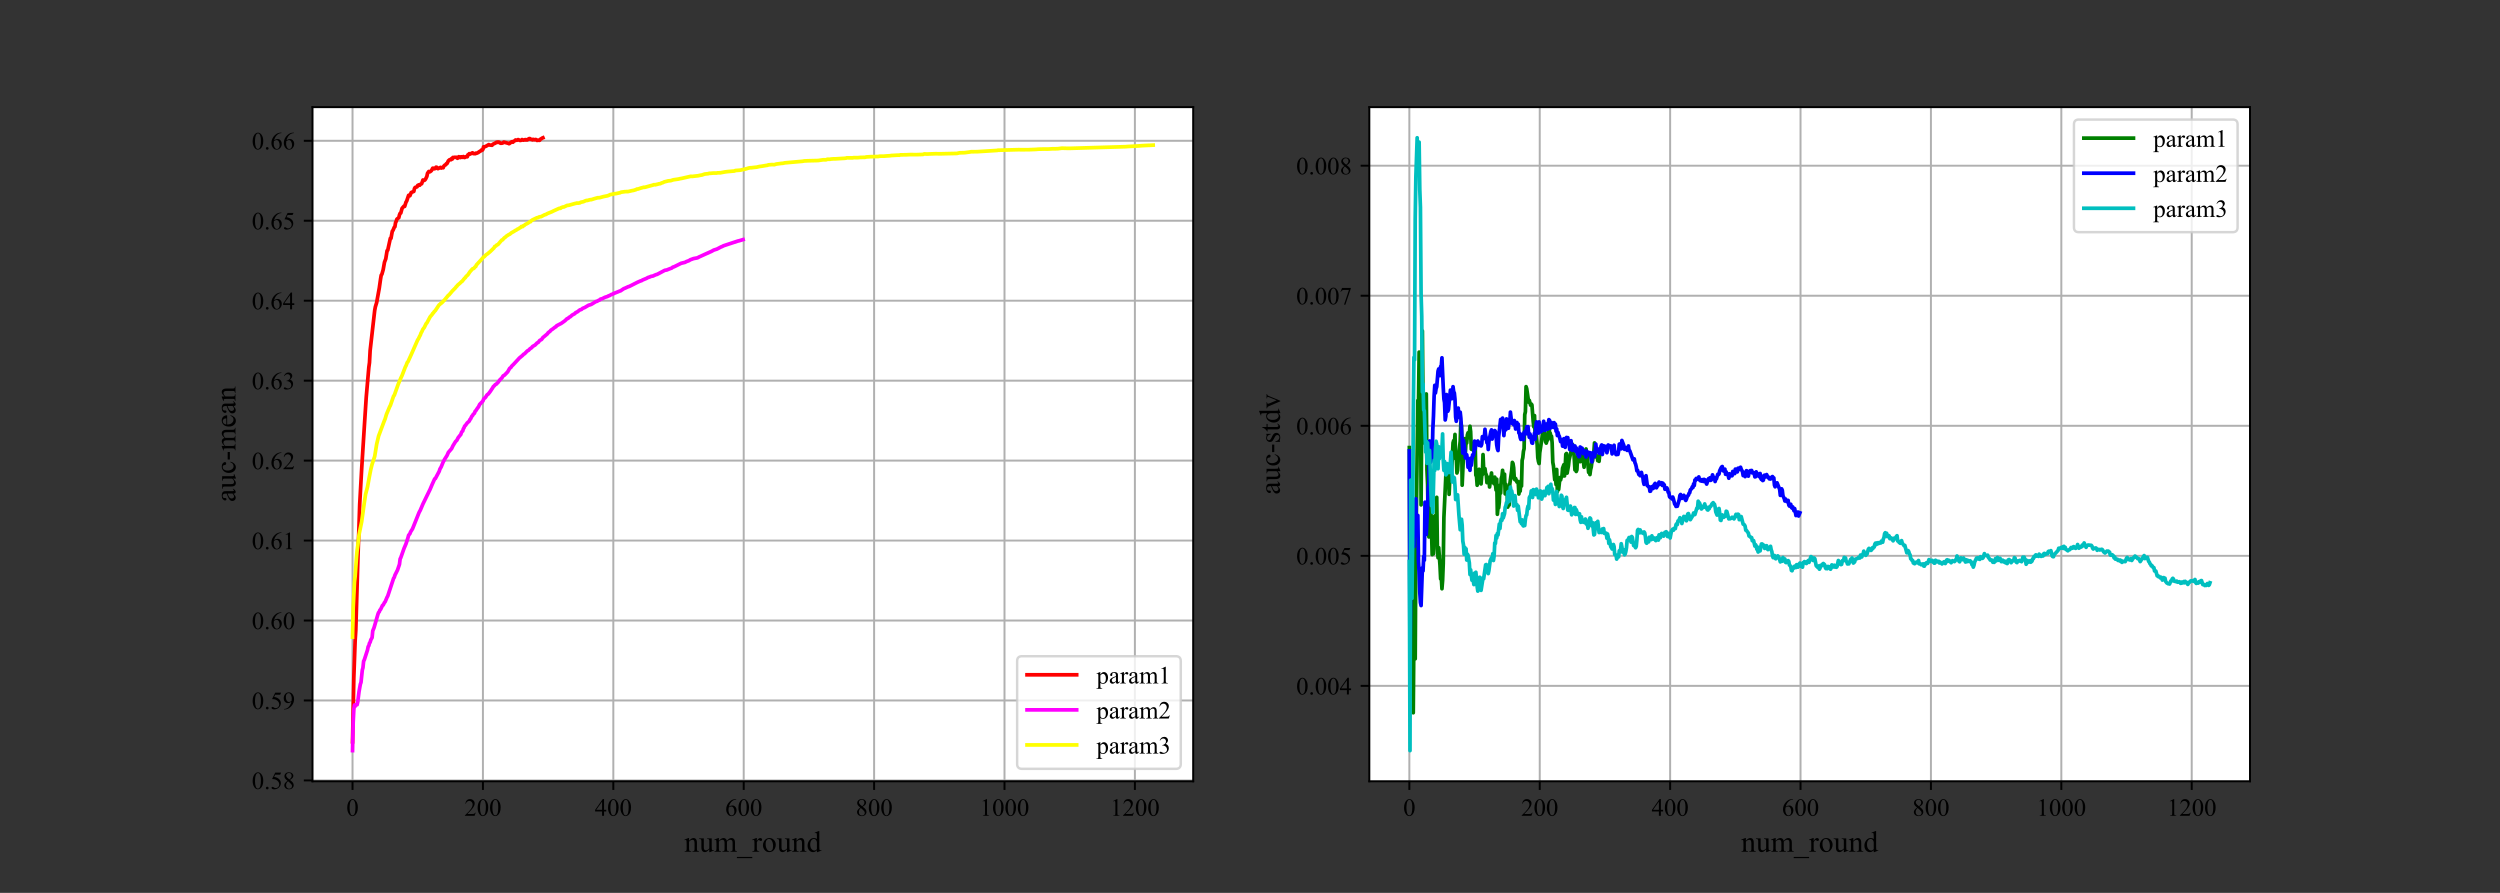 <?xml version="1.0" encoding="utf-8" standalone="no"?>
<!DOCTYPE svg PUBLIC "-//W3C//DTD SVG 1.1//EN"
  "http://www.w3.org/Graphics/SVG/1.1/DTD/svg11.dtd">
<!-- Created with matplotlib (https://matplotlib.org/) -->
<svg height="360pt" version="1.1" viewBox="0 0 1008 360" width="1008pt" xmlns="http://www.w3.org/2000/svg" xmlns:xlink="http://www.w3.org/1999/xlink">
 <rect x="0" y="0" width="1008" height="360" fill="#333333" stroke="none"/>
 <defs>
  <style type="text/css">*{stroke-linecap:butt;stroke-linejoin:round;}</style>
 </defs>
 <g id="figure_1">
  <g id="patch_1">
   <path d="M 0 360 
L 1008 360 
L 1008 0 
L 0 0 
z
" style="fill:none;"/>
  </g>
  <g id="axes_1">
   <g id="patch_2">
    <path d="M 126 315 
L 481.091 315 
L 481.091 43.2 
L 126 43.2 
z
" style="fill:#ffffff;"/>
   </g>
   <g id="matplotlib.axis_1">
    <g id="xtick_1">
     <g id="line2d_1">
      <path clip-path="url(#peda86d21bd)" d="M 142.14 315 
L 142.14 43.2 
" style="fill:none;stroke:#b0b0b0;stroke-linecap:square;stroke-width:0.8;"/>
     </g>
     <g id="line2d_2">
      <defs>
       <path d="M 0 0 
L 0 3.5 
" id="m47fa3b2670" style="stroke:#000000;stroke-width:0.8;"/>
      </defs>
      <g>
       <use style="stroke:#000000;stroke-width:0.8;" x="142.14" xlink:href="#m47fa3b2670" y="315"/>
      </g>
     </g>
     <g id="text_1">
      <!-- 0 -->
      <g transform="translate(139.64 328.944)scale(0.1 -0.1)">
       <defs>
        <path d="M 3.609 32.719 
Q 3.609 44.047 7.031 52.219 
Q 10.453 60.406 16.109 64.406 
Q 20.516 67.578 25.203 67.578 
Q 32.812 67.578 38.875 59.812 
Q 46.438 50.203 46.438 33.734 
Q 46.438 22.219 43.109 14.156 
Q 39.797 6.109 34.641 2.469 
Q 29.5 -1.172 24.703 -1.172 
Q 15.234 -1.172 8.938 10.016 
Q 3.609 19.438 3.609 32.719 
z
M 13.188 31.5 
Q 13.188 17.828 16.547 9.188 
Q 19.344 1.906 24.859 1.906 
Q 27.484 1.906 30.312 4.266 
Q 33.156 6.641 34.625 12.203 
Q 36.859 20.609 36.859 35.891 
Q 36.859 47.219 34.516 54.781 
Q 32.766 60.406 29.984 62.75 
Q 27.984 64.359 25.141 64.359 
Q 21.828 64.359 19.234 61.375 
Q 15.719 57.328 14.453 48.625 
Q 13.188 39.938 13.188 31.5 
z
" id="TimesNewRomanPSMT-48"/>
       </defs>
       <use xlink:href="#TimesNewRomanPSMT-48"/>
      </g>
     </g>
    </g>
    <g id="xtick_2">
     <g id="line2d_3">
      <path clip-path="url(#peda86d21bd)" d="M 194.715 315 
L 194.715 43.2 
" style="fill:none;stroke:#b0b0b0;stroke-linecap:square;stroke-width:0.8;"/>
     </g>
     <g id="line2d_4">
      <g>
       <use style="stroke:#000000;stroke-width:0.8;" x="194.715" xlink:href="#m47fa3b2670" y="315"/>
      </g>
     </g>
     <g id="text_2">
      <!-- 200 -->
      <g transform="translate(187.215 328.944)scale(0.1 -0.1)">
       <defs>
        <path d="M 45.844 12.75 
L 41.219 0 
L 2.156 0 
L 2.156 1.812 
Q 19.391 17.531 26.422 27.484 
Q 33.453 37.453 33.453 45.703 
Q 33.453 52 29.594 56.047 
Q 25.734 60.109 20.359 60.109 
Q 15.484 60.109 11.594 57.25 
Q 7.719 54.391 5.859 48.875 
L 4.047 48.875 
Q 5.281 57.906 10.328 62.734 
Q 15.375 67.578 22.953 67.578 
Q 31 67.578 36.391 62.406 
Q 41.797 57.234 41.797 50.203 
Q 41.797 45.172 39.453 40.141 
Q 35.844 32.234 27.734 23.391 
Q 15.578 10.109 12.547 7.375 
L 29.828 7.375 
Q 35.109 7.375 37.234 7.766 
Q 39.359 8.156 41.062 9.344 
Q 42.781 10.547 44.047 12.75 
z
" id="TimesNewRomanPSMT-50"/>
       </defs>
       <use xlink:href="#TimesNewRomanPSMT-50"/>
       <use x="50" xlink:href="#TimesNewRomanPSMT-48"/>
       <use x="100" xlink:href="#TimesNewRomanPSMT-48"/>
      </g>
     </g>
    </g>
    <g id="xtick_3">
     <g id="line2d_5">
      <path clip-path="url(#peda86d21bd)" d="M 247.29 315 
L 247.29 43.2 
" style="fill:none;stroke:#b0b0b0;stroke-linecap:square;stroke-width:0.8;"/>
     </g>
     <g id="line2d_6">
      <g>
       <use style="stroke:#000000;stroke-width:0.8;" x="247.29" xlink:href="#m47fa3b2670" y="315"/>
      </g>
     </g>
     <g id="text_3">
      <!-- 400 -->
      <g transform="translate(239.79 328.944)scale(0.1 -0.1)">
       <defs>
        <path d="M 46.531 24.422 
L 46.531 17.484 
L 37.641 17.484 
L 37.641 0 
L 29.594 0 
L 29.594 17.484 
L 1.562 17.484 
L 1.562 23.734 
L 32.281 67.578 
L 37.641 67.578 
L 37.641 24.422 
z
M 29.594 24.422 
L 29.594 57.281 
L 6.344 24.422 
z
" id="TimesNewRomanPSMT-52"/>
       </defs>
       <use xlink:href="#TimesNewRomanPSMT-52"/>
       <use x="50" xlink:href="#TimesNewRomanPSMT-48"/>
       <use x="100" xlink:href="#TimesNewRomanPSMT-48"/>
      </g>
     </g>
    </g>
    <g id="xtick_4">
     <g id="line2d_7">
      <path clip-path="url(#peda86d21bd)" d="M 299.865 315 
L 299.865 43.2 
" style="fill:none;stroke:#b0b0b0;stroke-linecap:square;stroke-width:0.8;"/>
     </g>
     <g id="line2d_8">
      <g>
       <use style="stroke:#000000;stroke-width:0.8;" x="299.865" xlink:href="#m47fa3b2670" y="315"/>
      </g>
     </g>
     <g id="text_4">
      <!-- 600 -->
      <g transform="translate(292.365 328.944)scale(0.1 -0.1)">
       <defs>
        <path d="M 44.828 67.578 
L 44.828 65.766 
Q 38.375 65.141 34.297 63.203 
Q 30.219 61.281 26.234 57.328 
Q 22.266 53.375 19.656 48.516 
Q 17.047 43.656 15.281 36.969 
Q 22.312 41.797 29.391 41.797 
Q 36.188 41.797 41.156 36.328 
Q 46.141 30.859 46.141 22.266 
Q 46.141 13.969 41.109 7.125 
Q 35.062 -1.172 25.094 -1.172 
Q 18.312 -1.172 13.578 3.328 
Q 4.297 12.062 4.297 25.984 
Q 4.297 34.859 7.859 42.859 
Q 11.422 50.875 18.031 57.078 
Q 24.656 63.281 30.703 65.422 
Q 36.766 67.578 42 67.578 
z
M 14.453 33.406 
Q 13.578 26.812 13.578 22.75 
Q 13.578 18.062 15.312 12.562 
Q 17.047 7.078 20.453 3.859 
Q 22.953 1.562 26.516 1.562 
Q 30.766 1.562 34.109 5.562 
Q 37.453 9.578 37.453 17 
Q 37.453 25.344 34.125 31.438 
Q 30.812 37.547 24.703 37.547 
Q 22.859 37.547 20.734 36.766 
Q 18.609 35.984 14.453 33.406 
z
" id="TimesNewRomanPSMT-54"/>
       </defs>
       <use xlink:href="#TimesNewRomanPSMT-54"/>
       <use x="50" xlink:href="#TimesNewRomanPSMT-48"/>
       <use x="100" xlink:href="#TimesNewRomanPSMT-48"/>
      </g>
     </g>
    </g>
    <g id="xtick_5">
     <g id="line2d_9">
      <path clip-path="url(#peda86d21bd)" d="M 352.44 315 
L 352.44 43.2 
" style="fill:none;stroke:#b0b0b0;stroke-linecap:square;stroke-width:0.8;"/>
     </g>
     <g id="line2d_10">
      <g>
       <use style="stroke:#000000;stroke-width:0.8;" x="352.44" xlink:href="#m47fa3b2670" y="315"/>
      </g>
     </g>
     <g id="text_5">
      <!-- 800 -->
      <g transform="translate(344.94 328.944)scale(0.1 -0.1)">
       <defs>
        <path d="M 19.188 33.344 
Q 11.328 39.797 9.047 43.703 
Q 6.781 47.609 6.781 51.812 
Q 6.781 58.25 11.766 62.906 
Q 16.75 67.578 25 67.578 
Q 33.016 67.578 37.891 63.234 
Q 42.781 58.891 42.781 53.328 
Q 42.781 49.609 40.141 45.75 
Q 37.5 41.891 29.156 36.672 
Q 37.75 30.031 40.531 26.219 
Q 44.234 21.234 44.234 15.719 
Q 44.234 8.734 38.906 3.781 
Q 33.594 -1.172 24.953 -1.172 
Q 15.531 -1.172 10.25 4.734 
Q 6.062 9.469 6.062 15.094 
Q 6.062 19.484 9.016 23.797 
Q 11.969 28.125 19.188 33.344 
z
M 26.859 38.578 
Q 32.719 43.844 34.281 46.891 
Q 35.844 49.953 35.844 53.812 
Q 35.844 58.938 32.953 61.844 
Q 30.078 64.75 25.094 64.75 
Q 20.125 64.75 17 61.859 
Q 13.875 58.984 13.875 55.125 
Q 13.875 52.594 15.156 50.047 
Q 16.453 47.516 18.844 45.219 
z
M 21.484 31.5 
Q 17.438 28.078 15.484 24.047 
Q 13.531 20.016 13.531 15.328 
Q 13.531 9.031 16.969 5.25 
Q 20.406 1.469 25.734 1.469 
Q 31 1.469 34.172 4.438 
Q 37.359 7.422 37.359 11.672 
Q 37.359 15.188 35.5 17.969 
Q 32.031 23.141 21.484 31.5 
z
" id="TimesNewRomanPSMT-56"/>
       </defs>
       <use xlink:href="#TimesNewRomanPSMT-56"/>
       <use x="50" xlink:href="#TimesNewRomanPSMT-48"/>
       <use x="100" xlink:href="#TimesNewRomanPSMT-48"/>
      </g>
     </g>
    </g>
    <g id="xtick_6">
     <g id="line2d_11">
      <path clip-path="url(#peda86d21bd)" d="M 405.015 315 
L 405.015 43.2 
" style="fill:none;stroke:#b0b0b0;stroke-linecap:square;stroke-width:0.8;"/>
     </g>
     <g id="line2d_12">
      <g>
       <use style="stroke:#000000;stroke-width:0.8;" x="405.015" xlink:href="#m47fa3b2670" y="315"/>
      </g>
     </g>
     <g id="text_6">
      <!-- 1000 -->
      <g transform="translate(395.015 328.944)scale(0.1 -0.1)">
       <defs>
        <path d="M 11.719 59.719 
L 27.828 67.578 
L 29.438 67.578 
L 29.438 11.672 
Q 29.438 6.109 29.906 4.734 
Q 30.375 3.375 31.828 2.641 
Q 33.297 1.906 37.797 1.812 
L 37.797 0 
L 12.891 0 
L 12.891 1.812 
Q 17.578 1.906 18.938 2.609 
Q 20.312 3.328 20.844 4.516 
Q 21.391 5.719 21.391 11.672 
L 21.391 47.406 
Q 21.391 54.641 20.906 56.688 
Q 20.562 58.25 19.656 58.984 
Q 18.75 59.719 17.484 59.719 
Q 15.672 59.719 12.453 58.203 
z
" id="TimesNewRomanPSMT-49"/>
       </defs>
       <use xlink:href="#TimesNewRomanPSMT-49"/>
       <use x="50" xlink:href="#TimesNewRomanPSMT-48"/>
       <use x="100" xlink:href="#TimesNewRomanPSMT-48"/>
       <use x="150" xlink:href="#TimesNewRomanPSMT-48"/>
      </g>
     </g>
    </g>
    <g id="xtick_7">
     <g id="line2d_13">
      <path clip-path="url(#peda86d21bd)" d="M 457.59 315 
L 457.59 43.2 
" style="fill:none;stroke:#b0b0b0;stroke-linecap:square;stroke-width:0.8;"/>
     </g>
     <g id="line2d_14">
      <g>
       <use style="stroke:#000000;stroke-width:0.8;" x="457.59" xlink:href="#m47fa3b2670" y="315"/>
      </g>
     </g>
     <g id="text_7">
      <!-- 1200 -->
      <g transform="translate(447.59 328.944)scale(0.1 -0.1)">
       <use xlink:href="#TimesNewRomanPSMT-49"/>
       <use x="50" xlink:href="#TimesNewRomanPSMT-50"/>
       <use x="100" xlink:href="#TimesNewRomanPSMT-48"/>
       <use x="150" xlink:href="#TimesNewRomanPSMT-48"/>
      </g>
     </g>
    </g>
    <g id="text_8">
     <!-- num_round -->
     <g transform="translate(275.881 343.415)scale(0.12 -0.12)">
      <defs>
       <path d="M 16.156 36.578 
Q 24.031 46.047 31.156 46.047 
Q 34.812 46.047 37.453 44.219 
Q 40.094 42.391 41.656 38.188 
Q 42.719 35.25 42.719 29.203 
L 42.719 10.109 
Q 42.719 5.859 43.406 4.344 
Q 43.953 3.125 45.141 2.438 
Q 46.344 1.766 49.562 1.766 
L 49.562 0 
L 27.438 0 
L 27.438 1.766 
L 28.375 1.766 
Q 31.5 1.766 32.734 2.703 
Q 33.984 3.656 34.469 5.516 
Q 34.672 6.25 34.672 10.109 
L 34.672 28.422 
Q 34.672 34.516 33.078 37.281 
Q 31.5 40.047 27.734 40.047 
Q 21.922 40.047 16.156 33.688 
L 16.156 10.109 
Q 16.156 5.562 16.703 4.5 
Q 17.391 3.078 18.578 2.422 
Q 19.781 1.766 23.438 1.766 
L 23.438 0 
L 1.312 0 
L 1.312 1.766 
L 2.297 1.766 
Q 5.719 1.766 6.906 3.484 
Q 8.109 5.219 8.109 10.109 
L 8.109 26.703 
Q 8.109 34.766 7.734 36.516 
Q 7.375 38.281 6.609 38.906 
Q 5.859 39.547 4.594 39.547 
Q 3.219 39.547 1.312 38.812 
L 0.594 40.578 
L 14.062 46.047 
L 16.156 46.047 
z
" id="TimesNewRomanPSMT-110"/>
       <path d="M 42.328 44.734 
L 42.328 17.625 
Q 42.328 9.859 42.688 8.125 
Q 43.062 6.391 43.859 5.703 
Q 44.672 5.031 45.75 5.031 
Q 47.266 5.031 49.172 5.859 
L 49.859 4.156 
L 36.469 -1.375 
L 34.281 -1.375 
L 34.281 8.109 
Q 28.516 1.859 25.484 0.234 
Q 22.469 -1.375 19.094 -1.375 
Q 15.328 -1.375 12.562 0.797 
Q 9.812 2.984 8.734 6.391 
Q 7.672 9.812 7.672 16.062 
L 7.672 36.031 
Q 7.672 39.203 6.984 40.422 
Q 6.297 41.656 4.953 42.312 
Q 3.609 42.969 0.094 42.922 
L 0.094 44.734 
L 15.766 44.734 
L 15.766 14.797 
Q 15.766 8.547 17.938 6.594 
Q 20.125 4.641 23.188 4.641 
Q 25.297 4.641 27.953 5.953 
Q 30.609 7.281 34.281 10.984 
L 34.281 36.328 
Q 34.281 40.141 32.891 41.484 
Q 31.5 42.828 27.094 42.922 
L 27.094 44.734 
z
" id="TimesNewRomanPSMT-117"/>
       <path d="M 16.406 36.531 
Q 21.297 41.406 22.172 42.141 
Q 24.359 44 26.891 45.016 
Q 29.438 46.047 31.938 46.047 
Q 36.141 46.047 39.156 43.594 
Q 42.188 41.156 43.219 36.531 
Q 48.25 42.391 51.703 44.219 
Q 55.172 46.047 58.844 46.047 
Q 62.406 46.047 65.156 44.219 
Q 67.922 42.391 69.531 38.234 
Q 70.609 35.406 70.609 29.344 
L 70.609 10.109 
Q 70.609 5.906 71.234 4.344 
Q 71.734 3.266 73.047 2.516 
Q 74.359 1.766 77.344 1.766 
L 77.344 0 
L 55.281 0 
L 55.281 1.766 
L 56.203 1.766 
Q 59.078 1.766 60.688 2.875 
Q 61.812 3.656 62.312 5.375 
Q 62.5 6.203 62.5 10.109 
L 62.5 29.344 
Q 62.5 34.812 61.188 37.062 
Q 59.281 40.188 55.078 40.188 
Q 52.484 40.188 49.875 38.891 
Q 47.266 37.594 43.562 34.078 
L 43.453 33.547 
L 43.562 31.453 
L 43.562 10.109 
Q 43.562 5.516 44.062 4.391 
Q 44.578 3.266 45.984 2.516 
Q 47.406 1.766 50.828 1.766 
L 50.828 0 
L 28.219 0 
L 28.219 1.766 
Q 31.938 1.766 33.328 2.641 
Q 34.719 3.516 35.25 5.281 
Q 35.5 6.109 35.5 10.109 
L 35.5 29.344 
Q 35.5 34.812 33.891 37.203 
Q 31.734 40.328 27.875 40.328 
Q 25.25 40.328 22.656 38.922 
Q 18.609 36.766 16.406 34.078 
L 16.406 10.109 
Q 16.406 5.719 17.016 4.391 
Q 17.625 3.078 18.812 2.422 
Q 20.016 1.766 23.688 1.766 
L 23.688 0 
L 1.562 0 
L 1.562 1.766 
Q 4.641 1.766 5.859 2.422 
Q 7.078 3.078 7.703 4.516 
Q 8.344 5.953 8.344 10.109 
L 8.344 27.203 
Q 8.344 34.578 7.906 36.719 
Q 7.562 38.328 6.828 38.938 
Q 6.109 39.547 4.828 39.547 
Q 3.469 39.547 1.562 38.812 
L 0.828 40.578 
L 14.312 46.047 
L 16.406 46.047 
z
" id="TimesNewRomanPSMT-109"/>
       <path d="M 50.875 -21.578 
L -0.828 -21.578 
L -0.828 -17.484 
L 50.875 -17.484 
z
" id="TimesNewRomanPSMT-95"/>
       <path d="M 16.219 46.047 
L 16.219 35.984 
Q 21.828 46.047 27.734 46.047 
Q 30.422 46.047 32.172 44.406 
Q 33.938 42.781 33.938 40.625 
Q 33.938 38.719 32.656 37.391 
Q 31.391 36.078 29.641 36.078 
Q 27.938 36.078 25.812 37.766 
Q 23.688 39.453 22.656 39.453 
Q 21.781 39.453 20.75 38.484 
Q 18.562 36.469 16.219 31.891 
L 16.219 10.453 
Q 16.219 6.734 17.141 4.828 
Q 17.781 3.516 19.391 2.641 
Q 21 1.766 24.031 1.766 
L 24.031 0 
L 1.125 0 
L 1.125 1.766 
Q 4.547 1.766 6.203 2.828 
Q 7.422 3.609 7.906 5.328 
Q 8.156 6.156 8.156 10.062 
L 8.156 27.391 
Q 8.156 35.203 7.828 36.688 
Q 7.516 38.188 6.656 38.859 
Q 5.812 39.547 4.547 39.547 
Q 3.031 39.547 1.125 38.812 
L 0.641 40.578 
L 14.156 46.047 
z
" id="TimesNewRomanPSMT-114"/>
       <path d="M 25 46.047 
Q 35.156 46.047 41.312 38.328 
Q 46.531 31.734 46.531 23.188 
Q 46.531 17.188 43.641 11.031 
Q 40.766 4.891 35.719 1.75 
Q 30.672 -1.375 24.469 -1.375 
Q 14.359 -1.375 8.406 6.688 
Q 3.375 13.484 3.375 21.922 
Q 3.375 28.078 6.422 34.156 
Q 9.469 40.234 14.453 43.141 
Q 19.438 46.047 25 46.047 
z
M 23.484 42.875 
Q 20.906 42.875 18.281 41.328 
Q 15.672 39.797 14.062 35.938 
Q 12.453 32.078 12.453 26.031 
Q 12.453 16.266 16.328 9.172 
Q 20.219 2.094 26.562 2.094 
Q 31.297 2.094 34.375 6 
Q 37.453 9.906 37.453 19.438 
Q 37.453 31.344 32.328 38.188 
Q 28.859 42.875 23.484 42.875 
z
" id="TimesNewRomanPSMT-111"/>
       <path d="M 34.719 5.031 
Q 31.453 1.609 28.328 0.109 
Q 25.203 -1.375 21.578 -1.375 
Q 14.266 -1.375 8.797 4.75 
Q 3.328 10.891 3.328 20.516 
Q 3.328 30.125 9.375 38.109 
Q 15.438 46.094 24.953 46.094 
Q 30.859 46.094 34.719 42.328 
L 34.719 50.594 
Q 34.719 58.25 34.344 60 
Q 33.984 61.766 33.203 62.391 
Q 32.422 63.031 31.25 63.031 
Q 29.984 63.031 27.875 62.25 
L 27.25 63.969 
L 40.578 69.438 
L 42.781 69.438 
L 42.781 17.719 
Q 42.781 9.859 43.141 8.125 
Q 43.5 6.391 44.312 5.703 
Q 45.125 5.031 46.188 5.031 
Q 47.516 5.031 49.703 5.859 
L 50.25 4.156 
L 36.969 -1.375 
L 34.719 -1.375 
z
M 34.719 8.453 
L 34.719 31.5 
Q 34.422 34.812 32.953 37.547 
Q 31.5 40.281 29.078 41.672 
Q 26.656 43.062 24.359 43.062 
Q 20.062 43.062 16.703 39.203 
Q 12.25 34.125 12.25 24.359 
Q 12.25 14.5 16.547 9.25 
Q 20.844 4 26.125 4 
Q 30.562 4 34.719 8.453 
z
" id="TimesNewRomanPSMT-100"/>
      </defs>
      <use xlink:href="#TimesNewRomanPSMT-110"/>
      <use x="50" xlink:href="#TimesNewRomanPSMT-117"/>
      <use x="100" xlink:href="#TimesNewRomanPSMT-109"/>
      <use x="177.783" xlink:href="#TimesNewRomanPSMT-95"/>
      <use x="227.783" xlink:href="#TimesNewRomanPSMT-114"/>
      <use x="261.084" xlink:href="#TimesNewRomanPSMT-111"/>
      <use x="311.084" xlink:href="#TimesNewRomanPSMT-117"/>
      <use x="361.084" xlink:href="#TimesNewRomanPSMT-110"/>
      <use x="411.084" xlink:href="#TimesNewRomanPSMT-100"/>
     </g>
    </g>
   </g>
   <g id="matplotlib.axis_2">
    <g id="ytick_1">
     <g id="line2d_15">
      <path clip-path="url(#peda86d21bd)" d="M 126 314.673 
L 481.091 314.673 
" style="fill:none;stroke:#b0b0b0;stroke-linecap:square;stroke-width:0.8;"/>
     </g>
     <g id="line2d_16">
      <defs>
       <path d="M 0 0 
L -3.5 0 
" id="mfeb91566cb" style="stroke:#000000;stroke-width:0.8;"/>
      </defs>
      <g>
       <use style="stroke:#000000;stroke-width:0.8;" x="126" xlink:href="#mfeb91566cb" y="314.673"/>
      </g>
     </g>
     <g id="text_9">
      <!-- 0.58 -->
      <g transform="translate(101.5 318.145)scale(0.1 -0.1)">
       <defs>
        <path d="M 12.5 9.469 
Q 14.797 9.469 16.359 7.875 
Q 17.922 6.297 17.922 4.047 
Q 17.922 1.812 16.328 0.219 
Q 14.75 -1.375 12.5 -1.375 
Q 10.25 -1.375 8.656 0.219 
Q 7.078 1.812 7.078 4.047 
Q 7.078 6.344 8.656 7.906 
Q 10.25 9.469 12.5 9.469 
z
" id="TimesNewRomanPSMT-46"/>
        <path d="M 43.406 66.219 
L 39.594 57.906 
L 19.672 57.906 
L 15.328 49.031 
Q 28.266 47.125 35.844 39.406 
Q 42.328 32.766 42.328 23.781 
Q 42.328 18.562 40.203 14.109 
Q 38.094 9.672 34.859 6.547 
Q 31.641 3.422 27.688 1.516 
Q 22.078 -1.172 16.156 -1.172 
Q 10.203 -1.172 7.484 0.844 
Q 4.781 2.875 4.781 5.328 
Q 4.781 6.688 5.906 7.734 
Q 7.031 8.797 8.734 8.797 
Q 10.016 8.797 10.969 8.406 
Q 11.922 8.016 14.203 6.391 
Q 17.875 3.859 21.625 3.859 
Q 27.344 3.859 31.656 8.172 
Q 35.984 12.5 35.984 18.703 
Q 35.984 24.703 32.125 29.906 
Q 28.266 35.109 21.484 37.938 
Q 16.156 40.141 6.984 40.484 
L 19.672 66.219 
z
" id="TimesNewRomanPSMT-53"/>
       </defs>
       <use xlink:href="#TimesNewRomanPSMT-48"/>
       <use x="50" xlink:href="#TimesNewRomanPSMT-46"/>
       <use x="75" xlink:href="#TimesNewRomanPSMT-53"/>
       <use x="125" xlink:href="#TimesNewRomanPSMT-56"/>
      </g>
     </g>
    </g>
    <g id="ytick_2">
     <g id="line2d_17">
      <path clip-path="url(#peda86d21bd)" d="M 126 282.434 
L 481.091 282.434 
" style="fill:none;stroke:#b0b0b0;stroke-linecap:square;stroke-width:0.8;"/>
     </g>
     <g id="line2d_18">
      <g>
       <use style="stroke:#000000;stroke-width:0.8;" x="126" xlink:href="#mfeb91566cb" y="282.434"/>
      </g>
     </g>
     <g id="text_10">
      <!-- 0.59 -->
      <g transform="translate(101.5 285.906)scale(0.1 -0.1)">
       <defs>
        <path d="M 5.281 -1.375 
L 5.281 0.438 
Q 11.625 0.531 17.094 3.391 
Q 22.562 6.25 27.656 13.375 
Q 32.766 20.516 34.766 29.047 
Q 27.094 24.125 20.906 24.125 
Q 13.922 24.125 8.938 29.516 
Q 3.953 34.906 3.953 43.844 
Q 3.953 52.547 8.938 59.328 
Q 14.938 67.578 24.609 67.578 
Q 32.766 67.578 38.578 60.844 
Q 45.703 52.484 45.703 40.234 
Q 45.703 29.203 40.281 19.656 
Q 34.859 10.109 25.203 3.812 
Q 17.328 -1.375 8.062 -1.375 
z
M 35.547 32.672 
Q 36.422 39.016 36.422 42.828 
Q 36.422 47.562 34.812 53.047 
Q 33.203 58.547 30.25 61.469 
Q 27.297 64.406 23.531 64.406 
Q 19.188 64.406 15.906 60.5 
Q 12.641 56.594 12.641 48.875 
Q 12.641 38.578 17 32.766 
Q 20.172 28.562 24.812 28.562 
Q 27.047 28.562 30.125 29.641 
Q 33.203 30.719 35.547 32.672 
z
" id="TimesNewRomanPSMT-57"/>
       </defs>
       <use xlink:href="#TimesNewRomanPSMT-48"/>
       <use x="50" xlink:href="#TimesNewRomanPSMT-46"/>
       <use x="75" xlink:href="#TimesNewRomanPSMT-53"/>
       <use x="125" xlink:href="#TimesNewRomanPSMT-57"/>
      </g>
     </g>
    </g>
    <g id="ytick_3">
     <g id="line2d_19">
      <path clip-path="url(#peda86d21bd)" d="M 126 250.196 
L 481.091 250.196 
" style="fill:none;stroke:#b0b0b0;stroke-linecap:square;stroke-width:0.8;"/>
     </g>
     <g id="line2d_20">
      <g>
       <use style="stroke:#000000;stroke-width:0.8;" x="126" xlink:href="#mfeb91566cb" y="250.196"/>
      </g>
     </g>
     <g id="text_11">
      <!-- 0.60 -->
      <g transform="translate(101.5 253.668)scale(0.1 -0.1)">
       <use xlink:href="#TimesNewRomanPSMT-48"/>
       <use x="50" xlink:href="#TimesNewRomanPSMT-46"/>
       <use x="75" xlink:href="#TimesNewRomanPSMT-54"/>
       <use x="125" xlink:href="#TimesNewRomanPSMT-48"/>
      </g>
     </g>
    </g>
    <g id="ytick_4">
     <g id="line2d_21">
      <path clip-path="url(#peda86d21bd)" d="M 126 217.957 
L 481.091 217.957 
" style="fill:none;stroke:#b0b0b0;stroke-linecap:square;stroke-width:0.8;"/>
     </g>
     <g id="line2d_22">
      <g>
       <use style="stroke:#000000;stroke-width:0.8;" x="126" xlink:href="#mfeb91566cb" y="217.957"/>
      </g>
     </g>
     <g id="text_12">
      <!-- 0.61 -->
      <g transform="translate(101.5 221.429)scale(0.1 -0.1)">
       <use xlink:href="#TimesNewRomanPSMT-48"/>
       <use x="50" xlink:href="#TimesNewRomanPSMT-46"/>
       <use x="75" xlink:href="#TimesNewRomanPSMT-54"/>
       <use x="125" xlink:href="#TimesNewRomanPSMT-49"/>
      </g>
     </g>
    </g>
    <g id="ytick_5">
     <g id="line2d_23">
      <path clip-path="url(#peda86d21bd)" d="M 126 185.718 
L 481.091 185.718 
" style="fill:none;stroke:#b0b0b0;stroke-linecap:square;stroke-width:0.8;"/>
     </g>
     <g id="line2d_24">
      <g>
       <use style="stroke:#000000;stroke-width:0.8;" x="126" xlink:href="#mfeb91566cb" y="185.718"/>
      </g>
     </g>
     <g id="text_13">
      <!-- 0.62 -->
      <g transform="translate(101.5 189.19)scale(0.1 -0.1)">
       <use xlink:href="#TimesNewRomanPSMT-48"/>
       <use x="50" xlink:href="#TimesNewRomanPSMT-46"/>
       <use x="75" xlink:href="#TimesNewRomanPSMT-54"/>
       <use x="125" xlink:href="#TimesNewRomanPSMT-50"/>
      </g>
     </g>
    </g>
    <g id="ytick_6">
     <g id="line2d_25">
      <path clip-path="url(#peda86d21bd)" d="M 126 153.48 
L 481.091 153.48 
" style="fill:none;stroke:#b0b0b0;stroke-linecap:square;stroke-width:0.8;"/>
     </g>
     <g id="line2d_26">
      <g>
       <use style="stroke:#000000;stroke-width:0.8;" x="126" xlink:href="#mfeb91566cb" y="153.48"/>
      </g>
     </g>
     <g id="text_14">
      <!-- 0.63 -->
      <g transform="translate(101.5 156.952)scale(0.1 -0.1)">
       <defs>
        <path d="M 5.078 53.609 
Q 7.906 60.297 12.219 63.938 
Q 16.547 67.578 23 67.578 
Q 30.953 67.578 35.203 62.406 
Q 38.422 58.547 38.422 54.156 
Q 38.422 46.922 29.344 39.203 
Q 35.453 36.812 38.578 32.375 
Q 41.703 27.938 41.703 21.922 
Q 41.703 13.328 36.234 7.031 
Q 29.109 -1.172 15.578 -1.172 
Q 8.891 -1.172 6.469 0.484 
Q 4.047 2.156 4.047 4.047 
Q 4.047 5.469 5.188 6.547 
Q 6.344 7.625 7.953 7.625 
Q 9.188 7.625 10.453 7.234 
Q 11.281 6.984 14.203 5.438 
Q 17.141 3.906 18.266 3.609 
Q 20.062 3.078 22.125 3.078 
Q 27.094 3.078 30.781 6.938 
Q 34.469 10.797 34.469 16.062 
Q 34.469 19.922 32.766 23.578 
Q 31.5 26.312 29.984 27.734 
Q 27.875 29.688 24.219 31.266 
Q 20.562 32.859 16.75 32.859 
L 15.188 32.859 
L 15.188 34.328 
Q 19.047 34.812 22.922 37.109 
Q 26.812 39.406 28.562 42.625 
Q 30.328 45.844 30.328 49.703 
Q 30.328 54.734 27.172 57.828 
Q 24.031 60.938 19.344 60.938 
Q 11.766 60.938 6.688 52.828 
z
" id="TimesNewRomanPSMT-51"/>
       </defs>
       <use xlink:href="#TimesNewRomanPSMT-48"/>
       <use x="50" xlink:href="#TimesNewRomanPSMT-46"/>
       <use x="75" xlink:href="#TimesNewRomanPSMT-54"/>
       <use x="125" xlink:href="#TimesNewRomanPSMT-51"/>
      </g>
     </g>
    </g>
    <g id="ytick_7">
     <g id="line2d_27">
      <path clip-path="url(#peda86d21bd)" d="M 126 121.241 
L 481.091 121.241 
" style="fill:none;stroke:#b0b0b0;stroke-linecap:square;stroke-width:0.8;"/>
     </g>
     <g id="line2d_28">
      <g>
       <use style="stroke:#000000;stroke-width:0.8;" x="126" xlink:href="#mfeb91566cb" y="121.241"/>
      </g>
     </g>
     <g id="text_15">
      <!-- 0.64 -->
      <g transform="translate(101.5 124.713)scale(0.1 -0.1)">
       <use xlink:href="#TimesNewRomanPSMT-48"/>
       <use x="50" xlink:href="#TimesNewRomanPSMT-46"/>
       <use x="75" xlink:href="#TimesNewRomanPSMT-54"/>
       <use x="125" xlink:href="#TimesNewRomanPSMT-52"/>
      </g>
     </g>
    </g>
    <g id="ytick_8">
     <g id="line2d_29">
      <path clip-path="url(#peda86d21bd)" d="M 126 89.003 
L 481.091 89.003 
" style="fill:none;stroke:#b0b0b0;stroke-linecap:square;stroke-width:0.8;"/>
     </g>
     <g id="line2d_30">
      <g>
       <use style="stroke:#000000;stroke-width:0.8;" x="126" xlink:href="#mfeb91566cb" y="89.003"/>
      </g>
     </g>
     <g id="text_16">
      <!-- 0.65 -->
      <g transform="translate(101.5 92.475)scale(0.1 -0.1)">
       <use xlink:href="#TimesNewRomanPSMT-48"/>
       <use x="50" xlink:href="#TimesNewRomanPSMT-46"/>
       <use x="75" xlink:href="#TimesNewRomanPSMT-54"/>
       <use x="125" xlink:href="#TimesNewRomanPSMT-53"/>
      </g>
     </g>
    </g>
    <g id="ytick_9">
     <g id="line2d_31">
      <path clip-path="url(#peda86d21bd)" d="M 126 56.764 
L 481.091 56.764 
" style="fill:none;stroke:#b0b0b0;stroke-linecap:square;stroke-width:0.8;"/>
     </g>
     <g id="line2d_32">
      <g>
       <use style="stroke:#000000;stroke-width:0.8;" x="126" xlink:href="#mfeb91566cb" y="56.764"/>
      </g>
     </g>
     <g id="text_17">
      <!-- 0.66 -->
      <g transform="translate(101.5 60.236)scale(0.1 -0.1)">
       <use xlink:href="#TimesNewRomanPSMT-48"/>
       <use x="50" xlink:href="#TimesNewRomanPSMT-46"/>
       <use x="75" xlink:href="#TimesNewRomanPSMT-54"/>
       <use x="125" xlink:href="#TimesNewRomanPSMT-54"/>
      </g>
     </g>
    </g>
    <g id="text_18">
     <!-- auc-mean -->
     <g transform="translate(94.933 202.418)rotate(-90)scale(0.12 -0.12)">
      <defs>
       <path d="M 28.469 6.453 
Q 21.578 1.125 19.828 0.297 
Q 17.188 -0.922 14.203 -0.922 
Q 9.578 -0.922 6.562 2.25 
Q 3.562 5.422 3.562 10.594 
Q 3.562 13.875 5.031 16.266 
Q 7.031 19.578 11.984 22.5 
Q 16.938 25.438 28.469 29.641 
L 28.469 31.391 
Q 28.469 38.094 26.344 40.578 
Q 24.219 43.062 20.172 43.062 
Q 17.094 43.062 15.281 41.406 
Q 13.422 39.75 13.422 37.594 
L 13.531 34.766 
Q 13.531 32.516 12.375 31.297 
Q 11.234 30.078 9.375 30.078 
Q 7.562 30.078 6.422 31.344 
Q 5.281 32.625 5.281 34.812 
Q 5.281 39.016 9.578 42.531 
Q 13.875 46.047 21.625 46.047 
Q 27.594 46.047 31.391 44.047 
Q 34.281 42.531 35.641 39.312 
Q 36.531 37.203 36.531 30.719 
L 36.531 15.531 
Q 36.531 9.125 36.766 7.688 
Q 37.016 6.25 37.578 5.766 
Q 38.141 5.281 38.875 5.281 
Q 39.656 5.281 40.234 5.609 
Q 41.266 6.25 44.188 9.188 
L 44.188 6.453 
Q 38.719 -0.875 33.734 -0.875 
Q 31.344 -0.875 29.922 0.781 
Q 28.516 2.438 28.469 6.453 
z
M 28.469 9.625 
L 28.469 26.656 
Q 21.094 23.734 18.953 22.516 
Q 15.094 20.359 13.422 18.016 
Q 11.766 15.672 11.766 12.891 
Q 11.766 9.375 13.859 7.047 
Q 15.969 4.734 18.703 4.734 
Q 22.406 4.734 28.469 9.625 
z
" id="TimesNewRomanPSMT-97"/>
       <path d="M 41.109 17 
Q 39.312 8.156 34.031 3.391 
Q 28.766 -1.375 22.359 -1.375 
Q 14.75 -1.375 9.078 5.016 
Q 3.422 11.422 3.422 22.312 
Q 3.422 32.859 9.688 39.453 
Q 15.969 46.047 24.75 46.047 
Q 31.344 46.047 35.594 42.547 
Q 39.844 39.062 39.844 35.297 
Q 39.844 33.453 38.641 32.297 
Q 37.453 31.156 35.297 31.156 
Q 32.422 31.156 30.953 33.016 
Q 30.125 34.031 29.859 36.906 
Q 29.594 39.797 27.875 41.312 
Q 26.172 42.781 23.141 42.781 
Q 18.266 42.781 15.281 39.156 
Q 11.328 34.375 11.328 26.516 
Q 11.328 18.5 15.25 12.375 
Q 19.188 6.25 25.875 6.25 
Q 30.672 6.25 34.469 9.516 
Q 37.156 11.766 39.703 17.672 
z
" id="TimesNewRomanPSMT-99"/>
       <path d="M 4.047 26.125 
L 29.297 26.125 
L 29.297 18.75 
L 4.047 18.75 
z
" id="TimesNewRomanPSMT-45"/>
       <path d="M 10.641 27.875 
Q 10.594 17.922 15.484 12.25 
Q 20.359 6.594 26.953 6.594 
Q 31.344 6.594 34.594 9 
Q 37.844 11.422 40.047 17.281 
L 41.547 16.312 
Q 40.531 9.625 35.594 4.125 
Q 30.672 -1.375 23.25 -1.375 
Q 15.188 -1.375 9.453 4.906 
Q 3.719 11.188 3.719 21.781 
Q 3.719 33.25 9.594 39.672 
Q 15.484 46.094 24.359 46.094 
Q 31.891 46.094 36.719 41.141 
Q 41.547 36.188 41.547 27.875 
z
M 10.641 30.719 
L 31.344 30.719 
Q 31.109 35.016 30.328 36.766 
Q 29.109 39.5 26.688 41.062 
Q 24.266 42.625 21.625 42.625 
Q 17.578 42.625 14.375 39.469 
Q 11.188 36.328 10.641 30.719 
z
" id="TimesNewRomanPSMT-101"/>
      </defs>
      <use xlink:href="#TimesNewRomanPSMT-97"/>
      <use x="44.385" xlink:href="#TimesNewRomanPSMT-117"/>
      <use x="94.385" xlink:href="#TimesNewRomanPSMT-99"/>
      <use x="138.77" xlink:href="#TimesNewRomanPSMT-45"/>
      <use x="172.07" xlink:href="#TimesNewRomanPSMT-109"/>
      <use x="249.854" xlink:href="#TimesNewRomanPSMT-101"/>
      <use x="294.238" xlink:href="#TimesNewRomanPSMT-97"/>
      <use x="338.623" xlink:href="#TimesNewRomanPSMT-110"/>
     </g>
    </g>
   </g>
   <g id="line2d_33">
    <path clip-path="url(#peda86d21bd)" d="M 142.14 299.078 
L 142.666 273.103 
L 143.192 258.363 
L 143.455 254.221 
L 144.243 227.334 
L 145.032 203.324 
L 145.821 189.119 
L 146.872 172.431 
L 147.661 160.24 
L 148.712 148.113 
L 148.975 146.212 
L 149.238 141.345 
L 151.078 125.171 
L 151.341 123.737 
L 151.867 122.011 
L 152.918 116.19 
L 153.444 112.485 
L 153.707 110.929 
L 153.97 110.61 
L 154.496 108.736 
L 155.021 105.748 
L 155.547 104.339 
L 156.073 101.053 
L 156.336 100.892 
L 157.387 96.082 
L 157.65 96.098 
L 158.176 93.205 
L 158.439 92.904 
L 158.964 91.642 
L 159.227 91.404 
L 159.49 89.754 
L 159.753 89.241 
L 160.016 88.36 
L 160.805 87.764 
L 161.067 86.638 
L 161.33 86.014 
L 161.593 85.905 
L 162.119 83.993 
L 162.908 83.089 
L 163.17 83.21 
L 163.696 81.481 
L 163.959 81.108 
L 164.748 78.771 
L 165.011 78.663 
L 165.273 78.924 
L 165.799 77.62 
L 166.851 77.168 
L 167.114 76.026 
L 167.376 75.585 
L 168.165 75.319 
L 168.428 74.759 
L 168.954 74.501 
L 169.217 74.701 
L 169.479 74.325 
L 170.005 74.083 
L 170.531 72.573 
L 171.057 72.74 
L 171.32 72.564 
L 171.582 72.213 
L 172.108 71.132 
L 172.371 69.88 
L 172.897 69.143 
L 173.16 69.311 
L 173.423 69.216 
L 173.948 68.802 
L 174.474 67.813 
L 174.737 67.825 
L 175 68.071 
L 175.526 67.938 
L 175.788 67.412 
L 176.051 67.428 
L 176.577 68 
L 177.629 67.483 
L 177.891 67.767 
L 178.417 67.514 
L 178.68 67.65 
L 178.943 66.988 
L 179.469 66.48 
L 179.732 66.426 
L 179.994 65.98 
L 180.257 65.91 
L 180.783 64.836 
L 181.309 64.373 
L 181.835 64.405 
L 182.097 63.915 
L 182.36 64.127 
L 182.623 63.48 
L 182.886 63.568 
L 183.149 63.423 
L 184.2 63.448 
L 184.463 63.817 
L 184.726 63.382 
L 184.989 63.186 
L 185.252 63.281 
L 185.515 63.542 
L 185.778 63.258 
L 186.041 63.222 
L 186.303 63.454 
L 186.829 63.127 
L 187.092 63.466 
L 187.355 63.507 
L 187.881 63.151 
L 188.144 63.24 
L 188.406 63.21 
L 188.669 62.396 
L 188.932 62.388 
L 189.195 61.958 
L 189.458 62.158 
L 190.509 61.61 
L 190.772 61.899 
L 191.035 61.977 
L 191.298 61.903 
L 191.561 61.984 
L 191.824 61.762 
L 192.087 61.83 
L 192.875 61.471 
L 193.138 61.192 
L 193.401 61.125 
L 193.664 60.857 
L 193.927 60.819 
L 194.19 60.449 
L 194.453 60.544 
L 194.715 60.214 
L 194.978 59.198 
L 195.241 59.27 
L 196.03 58.918 
L 197.081 58.305 
L 197.344 58.465 
L 198.396 58.566 
L 198.659 58.202 
L 199.447 57.811 
L 199.71 57.752 
L 199.973 57.444 
L 200.236 57.427 
L 200.499 57.274 
L 200.762 57.426 
L 201.024 57.263 
L 201.287 57.362 
L 201.813 57.755 
L 202.339 57.741 
L 202.865 57.569 
L 203.127 57.297 
L 204.968 57.793 
L 205.23 57.939 
L 205.493 57.839 
L 205.756 57.551 
L 206.019 57.445 
L 206.282 57.204 
L 206.545 57.123 
L 206.808 57.338 
L 207.071 57.028 
L 207.596 56.719 
L 207.859 56.442 
L 208.385 56.562 
L 208.911 56.284 
L 209.699 56.643 
L 210.225 56.542 
L 210.488 56.272 
L 211.014 56.52 
L 211.802 56.289 
L 212.065 56.446 
L 212.328 56.361 
L 212.591 56.415 
L 212.854 56.133 
L 213.117 56.154 
L 213.379 55.88 
L 213.642 55.88 
L 213.905 56.14 
L 214.431 56.21 
L 214.694 56.389 
L 214.957 56.196 
L 215.482 56.354 
L 216.008 56.234 
L 216.271 56.359 
L 216.534 56.627 
L 217.06 56.491 
L 217.323 56.601 
L 217.585 56.551 
L 217.848 56.131 
L 218.111 56.026 
L 218.637 55.666 
L 218.9 55.555 
L 218.9 55.555 
" style="fill:none;stroke:#ff0000;stroke-linecap:square;stroke-width:1.5;"/>
   </g>
   <g id="line2d_34">
    <path clip-path="url(#peda86d21bd)" d="M 142.14 302.645 
L 142.403 291.233 
L 142.666 285.937 
L 142.929 284.256 
L 143.192 284.78 
L 143.455 284.239 
L 143.718 283.981 
L 143.981 284.147 
L 144.243 283.009 
L 144.769 278.823 
L 145.295 275.871 
L 145.558 275.13 
L 146.084 270.137 
L 146.346 269.223 
L 146.609 266.581 
L 146.872 266.104 
L 148.187 262.02 
L 148.449 260.698 
L 148.712 260.356 
L 148.975 259.291 
L 149.238 258.98 
L 149.501 258.026 
L 150.027 257.094 
L 150.29 254.38 
L 150.815 253.086 
L 152.393 247.629 
L 152.655 246.931 
L 152.918 246.705 
L 153.181 245.951 
L 153.444 245.741 
L 154.233 244.074 
L 154.496 243.957 
L 155.021 242.939 
L 155.284 242.654 
L 156.073 240.794 
L 156.336 240.332 
L 158.702 233.162 
L 158.964 232.814 
L 159.227 231.935 
L 160.279 229.841 
L 161.067 227.528 
L 161.33 225.358 
L 161.593 224.853 
L 162.908 221.109 
L 163.696 219.267 
L 164.485 216.855 
L 164.748 215.835 
L 165.273 215.182 
L 165.536 214.477 
L 166.325 213.236 
L 168.954 206.674 
L 169.479 205.684 
L 170.531 203.199 
L 173.423 197.275 
L 174.211 195.406 
L 175.263 193.067 
L 175.526 192.973 
L 177.103 190.004 
L 177.366 189.144 
L 177.891 188.239 
L 178.68 186.298 
L 179.206 185.289 
L 180.257 183.616 
L 180.783 182.405 
L 182.097 180.877 
L 182.623 179.751 
L 183.675 178.034 
L 184.2 177.532 
L 184.726 176.483 
L 185.515 175.492 
L 185.778 175.229 
L 186.041 174.417 
L 186.303 173.975 
L 186.566 173.784 
L 186.829 172.878 
L 187.092 172.492 
L 187.355 171.767 
L 187.618 171.588 
L 188.406 170.491 
L 189.195 169.812 
L 189.458 169.165 
L 189.721 168.937 
L 190.247 167.81 
L 190.509 167.604 
L 190.772 167.088 
L 191.298 166.623 
L 191.561 165.831 
L 191.824 165.634 
L 192.612 164.423 
L 192.875 164.157 
L 193.401 163.052 
L 194.715 161.691 
L 194.978 160.972 
L 195.241 160.604 
L 195.504 160.467 
L 195.767 160.182 
L 196.293 159.344 
L 196.556 159.052 
L 196.818 158.938 
L 197.607 157.916 
L 198.659 156.348 
L 198.921 155.83 
L 199.184 155.674 
L 199.71 155.064 
L 200.236 154.801 
L 200.499 154.397 
L 200.762 154.232 
L 201.55 153.15 
L 202.339 152.407 
L 202.865 151.559 
L 203.39 151.272 
L 204.705 149.921 
L 205.493 148.52 
L 206.019 148.124 
L 206.282 147.667 
L 207.071 146.892 
L 209.436 144.332 
L 210.751 143.256 
L 211.014 142.905 
L 211.539 142.609 
L 212.591 141.516 
L 213.117 141.234 
L 213.642 140.673 
L 214.431 140.133 
L 214.694 139.729 
L 215.22 139.425 
L 215.745 139.117 
L 216.534 138.297 
L 217.06 138.008 
L 217.585 137.287 
L 218.374 136.864 
L 218.9 136.094 
L 219.426 135.682 
L 220.74 134.572 
L 221.003 134.143 
L 221.791 133.567 
L 222.054 133.185 
L 222.843 132.658 
L 223.894 131.834 
L 224.157 131.76 
L 224.42 131.354 
L 226.26 130.403 
L 227.312 129.667 
L 227.838 129.279 
L 228.626 128.491 
L 228.889 128.448 
L 229.152 128.29 
L 229.415 127.968 
L 229.941 127.71 
L 230.729 127.013 
L 231.781 126.448 
L 232.044 126.093 
L 232.832 125.707 
L 233.621 125.08 
L 233.884 124.909 
L 234.409 124.785 
L 234.935 124.322 
L 235.724 124.015 
L 237.301 123.077 
L 238.09 122.848 
L 238.615 122.61 
L 240.193 121.625 
L 240.718 121.478 
L 241.244 121.17 
L 241.77 120.963 
L 242.033 120.635 
L 242.821 120.43 
L 243.873 119.885 
L 244.924 119.551 
L 245.45 119.242 
L 245.713 119.218 
L 246.502 118.739 
L 246.765 118.699 
L 247.816 118.186 
L 248.868 117.777 
L 249.919 117.334 
L 250.182 117.285 
L 251.496 116.39 
L 252.022 116.194 
L 253.336 115.582 
L 253.599 115.534 
L 254.388 115.155 
L 255.702 114.485 
L 257.017 113.816 
L 258.331 113.234 
L 258.594 113.208 
L 259.12 112.874 
L 260.697 112.227 
L 261.223 111.91 
L 262.011 111.654 
L 262.537 111.419 
L 263.326 111.282 
L 263.851 111.013 
L 264.64 110.689 
L 264.903 110.653 
L 268.057 108.985 
L 268.846 108.858 
L 269.635 108.527 
L 270.949 108.039 
L 271.212 107.724 
L 271.738 107.588 
L 272.263 107.337 
L 274.629 106.158 
L 276.207 105.775 
L 276.732 105.478 
L 277.784 105.095 
L 278.31 104.743 
L 278.835 104.56 
L 279.624 104.265 
L 281.201 103.967 
L 281.99 103.544 
L 286.984 101.287 
L 287.773 100.837 
L 289.087 100.42 
L 290.665 99.589 
L 291.19 99.39 
L 291.716 99.099 
L 297.499 97.189 
L 298.025 97.076 
L 299.602 96.604 
L 299.602 96.604 
" style="fill:none;stroke:#ff00ff;stroke-linecap:square;stroke-width:1.5;"/>
   </g>
   <g id="line2d_35">
    <path clip-path="url(#peda86d21bd)" d="M 142.14 256.867 
L 142.403 245.038 
L 142.929 234.576 
L 143.192 232.384 
L 143.718 225.041 
L 143.981 221.916 
L 144.243 220.154 
L 144.769 215.535 
L 145.821 210.369 
L 146.872 202.787 
L 147.398 199.325 
L 148.187 196.296 
L 148.975 191.969 
L 149.501 189.302 
L 150.027 187.185 
L 150.815 184.818 
L 151.078 184.03 
L 151.867 179.147 
L 152.655 175.808 
L 154.758 170.179 
L 155.284 168.875 
L 155.81 167.095 
L 157.124 163.957 
L 157.387 163.509 
L 157.913 161.987 
L 158.702 159.679 
L 158.964 159.412 
L 159.49 157.939 
L 160.542 154.978 
L 161.593 152.467 
L 162.119 151.367 
L 163.433 147.953 
L 163.696 147.465 
L 164.222 146.122 
L 164.485 145.862 
L 165.799 142.978 
L 168.428 137.001 
L 168.691 136.682 
L 169.217 135.543 
L 169.479 135.108 
L 169.742 134.296 
L 170.005 133.881 
L 170.531 132.731 
L 171.057 132.061 
L 171.845 130.452 
L 172.108 130.222 
L 173.423 127.748 
L 174.211 126.834 
L 174.474 126.352 
L 174.737 126.208 
L 175 125.746 
L 175.526 125.219 
L 176.84 123.227 
L 177.103 122.886 
L 177.366 122.73 
L 177.629 122.394 
L 177.891 122.283 
L 178.417 121.804 
L 179.469 120.651 
L 180.783 119.048 
L 181.046 118.912 
L 182.36 117.346 
L 183.412 116.277 
L 183.675 116.023 
L 183.938 115.598 
L 184.2 115.434 
L 184.463 115.022 
L 185.515 114.129 
L 186.041 113.598 
L 186.303 113.463 
L 187.355 112.143 
L 187.618 111.986 
L 187.881 111.52 
L 188.669 110.795 
L 189.458 109.599 
L 190.509 108.403 
L 191.035 108.236 
L 191.561 107.59 
L 191.824 107.466 
L 192.087 106.825 
L 193.927 104.831 
L 194.453 104.22 
L 194.978 103.62 
L 195.241 103.513 
L 196.03 102.679 
L 196.556 102.355 
L 197.607 101.476 
L 199.184 99.947 
L 199.447 99.409 
L 199.973 99.17 
L 200.236 98.801 
L 200.762 98.611 
L 202.339 96.773 
L 202.602 96.726 
L 203.127 96.14 
L 203.39 95.846 
L 203.653 95.725 
L 204.179 95.224 
L 205.23 94.536 
L 205.493 94.465 
L 206.282 93.818 
L 207.071 93.393 
L 207.859 92.882 
L 208.122 92.796 
L 208.648 92.389 
L 208.911 92.323 
L 209.699 91.798 
L 209.962 91.704 
L 210.225 91.302 
L 210.751 91.374 
L 211.014 91.016 
L 211.276 90.977 
L 211.802 90.499 
L 212.591 90.118 
L 213.117 89.802 
L 213.379 89.517 
L 213.905 89.403 
L 214.168 89.042 
L 214.694 88.657 
L 216.534 87.779 
L 216.797 87.792 
L 217.323 87.498 
L 217.848 87.37 
L 218.111 87.379 
L 219.688 86.554 
L 219.951 86.548 
L 220.74 86.097 
L 222.58 85.352 
L 223.106 85.075 
L 224.683 84.36 
L 225.209 84.125 
L 225.472 84.011 
L 225.997 83.997 
L 226.26 83.723 
L 227.049 83.446 
L 227.312 83.476 
L 228.626 82.844 
L 229.415 82.745 
L 231.781 82.071 
L 232.306 81.967 
L 232.569 81.867 
L 233.095 81.908 
L 233.621 81.826 
L 233.884 81.768 
L 234.147 81.555 
L 235.198 81.337 
L 235.987 80.984 
L 236.512 80.8 
L 236.775 80.845 
L 237.564 80.616 
L 238.09 80.489 
L 238.353 80.521 
L 239.667 80.098 
L 240.981 79.73 
L 241.77 79.706 
L 243.347 79.265 
L 244.924 78.954 
L 245.45 78.765 
L 245.976 78.488 
L 247.816 78.102 
L 248.342 78.07 
L 249.656 77.777 
L 249.919 77.734 
L 250.445 77.487 
L 252.022 77.269 
L 252.548 77.268 
L 252.811 77.203 
L 253.074 77.271 
L 254.914 76.852 
L 255.439 76.769 
L 256.491 76.446 
L 256.754 76.23 
L 257.28 76.206 
L 258.331 75.846 
L 259.645 75.49 
L 259.908 75.548 
L 263.326 74.606 
L 263.589 74.467 
L 264.377 74.506 
L 264.64 74.352 
L 264.903 74.35 
L 265.692 74.116 
L 266.217 74.064 
L 266.743 73.782 
L 267.269 73.636 
L 267.795 73.347 
L 268.846 73.088 
L 269.372 72.941 
L 270.423 72.843 
L 271.475 72.501 
L 273.578 72.194 
L 274.104 72.058 
L 274.892 71.919 
L 278.572 71.08 
L 279.098 71.145 
L 279.624 71.064 
L 281.464 70.866 
L 282.253 70.689 
L 283.041 70.56 
L 284.093 70.189 
L 285.67 70.01 
L 285.933 69.874 
L 286.459 69.888 
L 286.984 69.828 
L 287.773 69.776 
L 288.824 69.796 
L 289.35 69.687 
L 290.402 69.68 
L 292.242 69.334 
L 293.293 69.196 
L 296.185 68.943 
L 296.448 68.767 
L 298.551 68.597 
L 299.077 68.458 
L 299.602 68.365 
L 300.654 68.118 
L 301.968 67.727 
L 302.494 67.642 
L 303.02 67.638 
L 303.545 67.559 
L 305.123 67.392 
L 306.174 67.139 
L 307.226 67.003 
L 308.803 66.733 
L 309.329 66.665 
L 309.854 66.472 
L 311.169 66.366 
L 312.22 66.392 
L 313.009 66.148 
L 315.112 65.871 
L 315.638 65.841 
L 316.426 65.665 
L 323.524 65.037 
L 324.313 64.897 
L 325.89 64.826 
L 329.833 64.73 
L 331.936 64.424 
L 332.987 64.422 
L 333.25 64.378 
L 333.513 64.217 
L 334.565 64.229 
L 335.09 64.127 
L 336.142 64.051 
L 336.668 64.061 
L 339.822 63.866 
L 340.348 63.844 
L 341.137 63.76 
L 341.399 63.636 
L 343.765 63.654 
L 344.291 63.557 
L 345.868 63.572 
L 346.92 63.467 
L 348.76 63.429 
L 349.286 63.284 
L 351.126 63.17 
L 354.017 63.111 
L 354.806 62.97 
L 356.383 62.965 
L 357.435 62.88 
L 358.749 62.8 
L 359.538 62.688 
L 360.326 62.655 
L 361.378 62.59 
L 362.166 62.556 
L 362.692 62.58 
L 362.955 62.447 
L 365.321 62.416 
L 366.898 62.342 
L 369.79 62.35 
L 370.316 62.325 
L 371.63 62.288 
L 372.156 62.26 
L 372.681 62.054 
L 373.733 62.117 
L 374.784 62.074 
L 377.15 61.988 
L 377.676 61.994 
L 379.253 62.018 
L 380.305 61.986 
L 385.825 61.863 
L 386.877 61.618 
L 388.98 61.561 
L 391.083 61.276 
L 391.608 61.176 
L 393.974 61.16 
L 402.123 60.651 
L 402.386 60.55 
L 403.175 60.554 
L 410.798 60.347 
L 411.324 60.363 
L 412.638 60.363 
L 414.741 60.358 
L 417.633 60.241 
L 418.684 60.149 
L 421.313 60.09 
L 422.102 60.11 
L 422.89 60.087 
L 424.468 59.99 
L 425.256 60.005 
L 426.571 59.954 
L 428.148 59.749 
L 430.251 59.804 
L 431.302 59.813 
L 453.91 59.144 
L 454.435 59.089 
L 459.167 58.834 
L 460.482 58.728 
L 462.847 58.613 
L 463.636 58.589 
L 464.95 58.52 
L 464.95 58.52 
" style="fill:none;stroke:#ffff00;stroke-linecap:square;stroke-width:1.5;"/>
   </g>
   <g id="patch_3">
    <path d="M 126 315 
L 126 43.2 
" style="fill:none;stroke:#000000;stroke-linecap:square;stroke-linejoin:miter;stroke-width:0.8;"/>
   </g>
   <g id="patch_4">
    <path d="M 481.091 315 
L 481.091 43.2 
" style="fill:none;stroke:#000000;stroke-linecap:square;stroke-linejoin:miter;stroke-width:0.8;"/>
   </g>
   <g id="patch_5">
    <path d="M 126 315 
L 481.091 315 
" style="fill:none;stroke:#000000;stroke-linecap:square;stroke-linejoin:miter;stroke-width:0.8;"/>
   </g>
   <g id="patch_6">
    <path d="M 126 43.2 
L 481.091 43.2 
" style="fill:none;stroke:#000000;stroke-linecap:square;stroke-linejoin:miter;stroke-width:0.8;"/>
   </g>
   <g id="legend_1">
    <g id="patch_7">
     <path d="M 412.105 310 
L 474.091 310 
Q 476.091 310 476.091 308 
L 476.091 266.583 
Q 476.091 264.583 474.091 264.583 
L 412.105 264.583 
Q 410.105 264.583 410.105 266.583 
L 410.105 308 
Q 410.105 310 412.105 310 
z
" style="fill:#ffffff;opacity:0.8;stroke:#cccccc;stroke-linejoin:miter;"/>
    </g>
    <g id="line2d_36">
     <path d="M 414.105 272.083 
L 434.105 272.083 
" style="fill:none;stroke:#ff0000;stroke-linecap:square;stroke-width:1.5;"/>
    </g>
    <g id="line2d_37"/>
    <g id="text_19">
     <!-- param1 -->
     <g transform="translate(442.105 275.583)scale(0.1 -0.1)">
      <defs>
       <path d="M -0.094 40.281 
L 13.672 45.844 
L 15.531 45.844 
L 15.531 35.406 
Q 19 41.312 22.484 43.672 
Q 25.984 46.047 29.828 46.047 
Q 36.578 46.047 41.062 40.766 
Q 46.578 34.328 46.578 23.969 
Q 46.578 12.406 39.938 4.828 
Q 34.469 -1.375 26.172 -1.375 
Q 22.562 -1.375 19.922 -0.344 
Q 17.969 0.391 15.531 2.594 
L 15.531 -11.031 
Q 15.531 -15.625 16.094 -16.859 
Q 16.656 -18.109 18.047 -18.844 
Q 19.438 -19.578 23.094 -19.578 
L 23.094 -21.391 
L -0.344 -21.391 
L -0.344 -19.578 
L 0.875 -19.578 
Q 3.562 -19.625 5.469 -18.562 
Q 6.391 -18.016 6.906 -16.812 
Q 7.422 -15.625 7.422 -10.75 
L 7.422 31.547 
Q 7.422 35.891 7.031 37.062 
Q 6.641 38.234 5.781 38.812 
Q 4.938 39.406 3.469 39.406 
Q 2.297 39.406 0.484 38.719 
z
M 15.531 32.516 
L 15.531 15.828 
Q 15.531 10.406 15.969 8.688 
Q 16.656 5.859 19.312 3.703 
Q 21.969 1.562 26.031 1.562 
Q 30.906 1.562 33.938 5.375 
Q 37.891 10.359 37.891 19.391 
Q 37.891 29.641 33.406 35.156 
Q 30.281 38.969 25.984 38.969 
Q 23.641 38.969 21.344 37.797 
Q 19.578 36.922 15.531 32.516 
z
" id="TimesNewRomanPSMT-112"/>
      </defs>
      <use xlink:href="#TimesNewRomanPSMT-112"/>
      <use x="50" xlink:href="#TimesNewRomanPSMT-97"/>
      <use x="94.385" xlink:href="#TimesNewRomanPSMT-114"/>
      <use x="127.686" xlink:href="#TimesNewRomanPSMT-97"/>
      <use x="172.07" xlink:href="#TimesNewRomanPSMT-109"/>
      <use x="249.854" xlink:href="#TimesNewRomanPSMT-49"/>
     </g>
    </g>
    <g id="line2d_38">
     <path d="M 414.105 286.222 
L 434.105 286.222 
" style="fill:none;stroke:#ff00ff;stroke-linecap:square;stroke-width:1.5;"/>
    </g>
    <g id="line2d_39"/>
    <g id="text_20">
     <!-- param2 -->
     <g transform="translate(442.105 289.722)scale(0.1 -0.1)">
      <use xlink:href="#TimesNewRomanPSMT-112"/>
      <use x="50" xlink:href="#TimesNewRomanPSMT-97"/>
      <use x="94.385" xlink:href="#TimesNewRomanPSMT-114"/>
      <use x="127.686" xlink:href="#TimesNewRomanPSMT-97"/>
      <use x="172.07" xlink:href="#TimesNewRomanPSMT-109"/>
      <use x="249.854" xlink:href="#TimesNewRomanPSMT-50"/>
     </g>
    </g>
    <g id="line2d_40">
     <path d="M 414.105 300.361 
L 434.105 300.361 
" style="fill:none;stroke:#ffff00;stroke-linecap:square;stroke-width:1.5;"/>
    </g>
    <g id="line2d_41"/>
    <g id="text_21">
     <!-- param3 -->
     <g transform="translate(442.105 303.861)scale(0.1 -0.1)">
      <use xlink:href="#TimesNewRomanPSMT-112"/>
      <use x="50" xlink:href="#TimesNewRomanPSMT-97"/>
      <use x="94.385" xlink:href="#TimesNewRomanPSMT-114"/>
      <use x="127.686" xlink:href="#TimesNewRomanPSMT-97"/>
      <use x="172.07" xlink:href="#TimesNewRomanPSMT-109"/>
      <use x="249.854" xlink:href="#TimesNewRomanPSMT-51"/>
     </g>
    </g>
   </g>
  </g>
  <g id="axes_2">
   <g id="patch_8">
    <path d="M 552.109 315 
L 907.2 315 
L 907.2 43.2 
L 552.109 43.2 
z
" style="fill:#ffffff;"/>
   </g>
   <g id="matplotlib.axis_3">
    <g id="xtick_8">
     <g id="line2d_42">
      <path clip-path="url(#pd2a71fb504)" d="M 568.25 315 
L 568.25 43.2 
" style="fill:none;stroke:#b0b0b0;stroke-linecap:square;stroke-width:0.8;"/>
     </g>
     <g id="line2d_43">
      <g>
       <use style="stroke:#000000;stroke-width:0.8;" x="568.25" xlink:href="#m47fa3b2670" y="315"/>
      </g>
     </g>
     <g id="text_22">
      <!-- 0 -->
      <g transform="translate(565.75 328.944)scale(0.1 -0.1)">
       <use xlink:href="#TimesNewRomanPSMT-48"/>
      </g>
     </g>
    </g>
    <g id="xtick_9">
     <g id="line2d_44">
      <path clip-path="url(#pd2a71fb504)" d="M 620.824 315 
L 620.824 43.2 
" style="fill:none;stroke:#b0b0b0;stroke-linecap:square;stroke-width:0.8;"/>
     </g>
     <g id="line2d_45">
      <g>
       <use style="stroke:#000000;stroke-width:0.8;" x="620.824" xlink:href="#m47fa3b2670" y="315"/>
      </g>
     </g>
     <g id="text_23">
      <!-- 200 -->
      <g transform="translate(613.324 328.944)scale(0.1 -0.1)">
       <use xlink:href="#TimesNewRomanPSMT-50"/>
       <use x="50" xlink:href="#TimesNewRomanPSMT-48"/>
       <use x="100" xlink:href="#TimesNewRomanPSMT-48"/>
      </g>
     </g>
    </g>
    <g id="xtick_10">
     <g id="line2d_46">
      <path clip-path="url(#pd2a71fb504)" d="M 673.399 315 
L 673.399 43.2 
" style="fill:none;stroke:#b0b0b0;stroke-linecap:square;stroke-width:0.8;"/>
     </g>
     <g id="line2d_47">
      <g>
       <use style="stroke:#000000;stroke-width:0.8;" x="673.399" xlink:href="#m47fa3b2670" y="315"/>
      </g>
     </g>
     <g id="text_24">
      <!-- 400 -->
      <g transform="translate(665.899 328.944)scale(0.1 -0.1)">
       <use xlink:href="#TimesNewRomanPSMT-52"/>
       <use x="50" xlink:href="#TimesNewRomanPSMT-48"/>
       <use x="100" xlink:href="#TimesNewRomanPSMT-48"/>
      </g>
     </g>
    </g>
    <g id="xtick_11">
     <g id="line2d_48">
      <path clip-path="url(#pd2a71fb504)" d="M 725.974 315 
L 725.974 43.2 
" style="fill:none;stroke:#b0b0b0;stroke-linecap:square;stroke-width:0.8;"/>
     </g>
     <g id="line2d_49">
      <g>
       <use style="stroke:#000000;stroke-width:0.8;" x="725.974" xlink:href="#m47fa3b2670" y="315"/>
      </g>
     </g>
     <g id="text_25">
      <!-- 600 -->
      <g transform="translate(718.474 328.944)scale(0.1 -0.1)">
       <use xlink:href="#TimesNewRomanPSMT-54"/>
       <use x="50" xlink:href="#TimesNewRomanPSMT-48"/>
       <use x="100" xlink:href="#TimesNewRomanPSMT-48"/>
      </g>
     </g>
    </g>
    <g id="xtick_12">
     <g id="line2d_50">
      <path clip-path="url(#pd2a71fb504)" d="M 778.549 315 
L 778.549 43.2 
" style="fill:none;stroke:#b0b0b0;stroke-linecap:square;stroke-width:0.8;"/>
     </g>
     <g id="line2d_51">
      <g>
       <use style="stroke:#000000;stroke-width:0.8;" x="778.549" xlink:href="#m47fa3b2670" y="315"/>
      </g>
     </g>
     <g id="text_26">
      <!-- 800 -->
      <g transform="translate(771.049 328.944)scale(0.1 -0.1)">
       <use xlink:href="#TimesNewRomanPSMT-56"/>
       <use x="50" xlink:href="#TimesNewRomanPSMT-48"/>
       <use x="100" xlink:href="#TimesNewRomanPSMT-48"/>
      </g>
     </g>
    </g>
    <g id="xtick_13">
     <g id="line2d_52">
      <path clip-path="url(#pd2a71fb504)" d="M 831.124 315 
L 831.124 43.2 
" style="fill:none;stroke:#b0b0b0;stroke-linecap:square;stroke-width:0.8;"/>
     </g>
     <g id="line2d_53">
      <g>
       <use style="stroke:#000000;stroke-width:0.8;" x="831.124" xlink:href="#m47fa3b2670" y="315"/>
      </g>
     </g>
     <g id="text_27">
      <!-- 1000 -->
      <g transform="translate(821.124 328.944)scale(0.1 -0.1)">
       <use xlink:href="#TimesNewRomanPSMT-49"/>
       <use x="50" xlink:href="#TimesNewRomanPSMT-48"/>
       <use x="100" xlink:href="#TimesNewRomanPSMT-48"/>
       <use x="150" xlink:href="#TimesNewRomanPSMT-48"/>
      </g>
     </g>
    </g>
    <g id="xtick_14">
     <g id="line2d_54">
      <path clip-path="url(#pd2a71fb504)" d="M 883.699 315 
L 883.699 43.2 
" style="fill:none;stroke:#b0b0b0;stroke-linecap:square;stroke-width:0.8;"/>
     </g>
     <g id="line2d_55">
      <g>
       <use style="stroke:#000000;stroke-width:0.8;" x="883.699" xlink:href="#m47fa3b2670" y="315"/>
      </g>
     </g>
     <g id="text_28">
      <!-- 1200 -->
      <g transform="translate(873.699 328.944)scale(0.1 -0.1)">
       <use xlink:href="#TimesNewRomanPSMT-49"/>
       <use x="50" xlink:href="#TimesNewRomanPSMT-50"/>
       <use x="100" xlink:href="#TimesNewRomanPSMT-48"/>
       <use x="150" xlink:href="#TimesNewRomanPSMT-48"/>
      </g>
     </g>
    </g>
    <g id="text_29">
     <!-- num_round -->
     <g transform="translate(701.99 343.415)scale(0.12 -0.12)">
      <use xlink:href="#TimesNewRomanPSMT-110"/>
      <use x="50" xlink:href="#TimesNewRomanPSMT-117"/>
      <use x="100" xlink:href="#TimesNewRomanPSMT-109"/>
      <use x="177.783" xlink:href="#TimesNewRomanPSMT-95"/>
      <use x="227.783" xlink:href="#TimesNewRomanPSMT-114"/>
      <use x="261.084" xlink:href="#TimesNewRomanPSMT-111"/>
      <use x="311.084" xlink:href="#TimesNewRomanPSMT-117"/>
      <use x="361.084" xlink:href="#TimesNewRomanPSMT-110"/>
      <use x="411.084" xlink:href="#TimesNewRomanPSMT-100"/>
     </g>
    </g>
   </g>
   <g id="matplotlib.axis_4">
    <g id="ytick_10">
     <g id="line2d_56">
      <path clip-path="url(#pd2a71fb504)" d="M 552.109 276.545 
L 907.2 276.545 
" style="fill:none;stroke:#b0b0b0;stroke-linecap:square;stroke-width:0.8;"/>
     </g>
     <g id="line2d_57">
      <g>
       <use style="stroke:#000000;stroke-width:0.8;" x="552.109" xlink:href="#mfeb91566cb" y="276.545"/>
      </g>
     </g>
     <g id="text_30">
      <!-- 0.004 -->
      <g transform="translate(522.609 280.017)scale(0.1 -0.1)">
       <use xlink:href="#TimesNewRomanPSMT-48"/>
       <use x="50" xlink:href="#TimesNewRomanPSMT-46"/>
       <use x="75" xlink:href="#TimesNewRomanPSMT-48"/>
       <use x="125" xlink:href="#TimesNewRomanPSMT-48"/>
       <use x="175" xlink:href="#TimesNewRomanPSMT-52"/>
      </g>
     </g>
    </g>
    <g id="ytick_11">
     <g id="line2d_58">
      <path clip-path="url(#pd2a71fb504)" d="M 552.109 224.111 
L 907.2 224.111 
" style="fill:none;stroke:#b0b0b0;stroke-linecap:square;stroke-width:0.8;"/>
     </g>
     <g id="line2d_59">
      <g>
       <use style="stroke:#000000;stroke-width:0.8;" x="552.109" xlink:href="#mfeb91566cb" y="224.111"/>
      </g>
     </g>
     <g id="text_31">
      <!-- 0.005 -->
      <g transform="translate(522.609 227.583)scale(0.1 -0.1)">
       <use xlink:href="#TimesNewRomanPSMT-48"/>
       <use x="50" xlink:href="#TimesNewRomanPSMT-46"/>
       <use x="75" xlink:href="#TimesNewRomanPSMT-48"/>
       <use x="125" xlink:href="#TimesNewRomanPSMT-48"/>
       <use x="175" xlink:href="#TimesNewRomanPSMT-53"/>
      </g>
     </g>
    </g>
    <g id="ytick_12">
     <g id="line2d_60">
      <path clip-path="url(#pd2a71fb504)" d="M 552.109 171.678 
L 907.2 171.678 
" style="fill:none;stroke:#b0b0b0;stroke-linecap:square;stroke-width:0.8;"/>
     </g>
     <g id="line2d_61">
      <g>
       <use style="stroke:#000000;stroke-width:0.8;" x="552.109" xlink:href="#mfeb91566cb" y="171.678"/>
      </g>
     </g>
     <g id="text_32">
      <!-- 0.006 -->
      <g transform="translate(522.609 175.149)scale(0.1 -0.1)">
       <use xlink:href="#TimesNewRomanPSMT-48"/>
       <use x="50" xlink:href="#TimesNewRomanPSMT-46"/>
       <use x="75" xlink:href="#TimesNewRomanPSMT-48"/>
       <use x="125" xlink:href="#TimesNewRomanPSMT-48"/>
       <use x="175" xlink:href="#TimesNewRomanPSMT-54"/>
      </g>
     </g>
    </g>
    <g id="ytick_13">
     <g id="line2d_62">
      <path clip-path="url(#pd2a71fb504)" d="M 552.109 119.244 
L 907.2 119.244 
" style="fill:none;stroke:#b0b0b0;stroke-linecap:square;stroke-width:0.8;"/>
     </g>
     <g id="line2d_63">
      <g>
       <use style="stroke:#000000;stroke-width:0.8;" x="552.109" xlink:href="#mfeb91566cb" y="119.244"/>
      </g>
     </g>
     <g id="text_33">
      <!-- 0.007 -->
      <g transform="translate(522.609 122.716)scale(0.1 -0.1)">
       <defs>
        <path d="M 10.062 66.219 
L 45.562 66.219 
L 45.562 64.359 
L 23.484 -1.375 
L 18.016 -1.375 
L 37.797 58.25 
L 19.578 58.25 
Q 14.062 58.25 11.719 56.938 
Q 7.625 54.688 5.125 50 
L 3.719 50.531 
z
" id="TimesNewRomanPSMT-55"/>
       </defs>
       <use xlink:href="#TimesNewRomanPSMT-48"/>
       <use x="50" xlink:href="#TimesNewRomanPSMT-46"/>
       <use x="75" xlink:href="#TimesNewRomanPSMT-48"/>
       <use x="125" xlink:href="#TimesNewRomanPSMT-48"/>
       <use x="175" xlink:href="#TimesNewRomanPSMT-55"/>
      </g>
     </g>
    </g>
    <g id="ytick_14">
     <g id="line2d_64">
      <path clip-path="url(#pd2a71fb504)" d="M 552.109 66.81 
L 907.2 66.81 
" style="fill:none;stroke:#b0b0b0;stroke-linecap:square;stroke-width:0.8;"/>
     </g>
     <g id="line2d_65">
      <g>
       <use style="stroke:#000000;stroke-width:0.8;" x="552.109" xlink:href="#mfeb91566cb" y="66.81"/>
      </g>
     </g>
     <g id="text_34">
      <!-- 0.008 -->
      <g transform="translate(522.609 70.282)scale(0.1 -0.1)">
       <use xlink:href="#TimesNewRomanPSMT-48"/>
       <use x="50" xlink:href="#TimesNewRomanPSMT-46"/>
       <use x="75" xlink:href="#TimesNewRomanPSMT-48"/>
       <use x="125" xlink:href="#TimesNewRomanPSMT-48"/>
       <use x="175" xlink:href="#TimesNewRomanPSMT-56"/>
      </g>
     </g>
    </g>
    <g id="text_35">
     <!-- auc-stdv -->
     <g transform="translate(516.042 199.427)rotate(-90)scale(0.12 -0.12)">
      <defs>
       <path d="M 32.031 46.047 
L 32.031 30.812 
L 30.422 30.812 
Q 28.562 37.984 25.656 40.578 
Q 22.75 43.172 18.266 43.172 
Q 14.844 43.172 12.734 41.359 
Q 10.641 39.547 10.641 37.359 
Q 10.641 34.625 12.203 32.672 
Q 13.719 30.672 18.359 28.422 
L 25.484 24.953 
Q 35.406 20.125 35.406 12.203 
Q 35.406 6.109 30.781 2.359 
Q 26.172 -1.375 20.453 -1.375 
Q 16.359 -1.375 11.078 0.094 
Q 9.469 0.594 8.453 0.594 
Q 7.328 0.594 6.688 -0.688 
L 5.078 -0.688 
L 5.078 15.281 
L 6.688 15.281 
Q 8.062 8.453 11.906 4.984 
Q 15.766 1.516 20.562 1.516 
Q 23.922 1.516 26.047 3.484 
Q 28.172 5.469 28.172 8.25 
Q 28.172 11.625 25.797 13.922 
Q 23.438 16.219 16.359 19.734 
Q 9.281 23.25 7.078 26.078 
Q 4.891 28.859 4.891 33.109 
Q 4.891 38.625 8.672 42.328 
Q 12.453 46.047 18.453 46.047 
Q 21.094 46.047 24.859 44.922 
Q 27.344 44.188 28.172 44.188 
Q 28.953 44.188 29.391 44.531 
Q 29.828 44.875 30.422 46.047 
z
" id="TimesNewRomanPSMT-115"/>
       <path d="M 16.109 59.422 
L 16.109 44.734 
L 26.562 44.734 
L 26.562 41.312 
L 16.109 41.312 
L 16.109 12.312 
Q 16.109 7.953 17.359 6.438 
Q 18.609 4.938 20.562 4.938 
Q 22.172 4.938 23.688 5.938 
Q 25.203 6.938 26.031 8.891 
L 27.938 8.891 
Q 26.219 4.109 23.094 1.688 
Q 19.969 -0.734 16.656 -0.734 
Q 14.406 -0.734 12.25 0.516 
Q 10.109 1.766 9.078 4.078 
Q 8.062 6.391 8.062 11.234 
L 8.062 41.312 
L 0.984 41.312 
L 0.984 42.922 
Q 3.656 44 6.469 46.562 
Q 9.281 49.125 11.469 52.641 
Q 12.594 54.5 14.594 59.422 
z
" id="TimesNewRomanPSMT-116"/>
       <path d="M 0.828 44.734 
L 21.875 44.734 
L 21.875 42.922 
L 20.516 42.922 
Q 18.609 42.922 17.609 41.984 
Q 16.609 41.062 16.609 39.5 
Q 16.609 37.797 17.625 35.453 
L 28.031 10.75 
L 38.484 36.375 
Q 39.594 39.109 39.594 40.531 
Q 39.594 41.219 39.203 41.656 
Q 38.672 42.391 37.844 42.656 
Q 37.016 42.922 34.469 42.922 
L 34.469 44.734 
L 49.078 44.734 
L 49.078 42.922 
Q 46.531 42.719 45.562 41.891 
Q 43.844 40.438 42.484 37.016 
L 26.609 -1.375 
L 24.609 -1.375 
L 8.641 36.375 
Q 7.562 39.016 6.578 40.156 
Q 5.609 41.312 4.109 42.094 
Q 3.266 42.531 0.828 42.922 
z
" id="TimesNewRomanPSMT-118"/>
      </defs>
      <use xlink:href="#TimesNewRomanPSMT-97"/>
      <use x="44.385" xlink:href="#TimesNewRomanPSMT-117"/>
      <use x="94.385" xlink:href="#TimesNewRomanPSMT-99"/>
      <use x="138.77" xlink:href="#TimesNewRomanPSMT-45"/>
      <use x="172.07" xlink:href="#TimesNewRomanPSMT-115"/>
      <use x="210.986" xlink:href="#TimesNewRomanPSMT-116"/>
      <use x="238.77" xlink:href="#TimesNewRomanPSMT-100"/>
      <use x="288.77" xlink:href="#TimesNewRomanPSMT-118"/>
     </g>
    </g>
   </g>
   <g id="line2d_66">
    <path clip-path="url(#pd2a71fb504)" d="M 568.25 180.463 
L 568.512 256.166 
L 568.775 278.115 
L 569.038 213.169 
L 569.301 244.98 
L 569.564 260.017 
L 569.827 287.382 
L 570.09 255.418 
L 570.353 263.747 
L 570.615 265.632 
L 570.878 221.768 
L 571.404 182.077 
L 571.667 161.448 
L 571.93 163.382 
L 572.193 141.971 
L 572.456 151.77 
L 572.718 146.547 
L 572.981 203.568 
L 573.507 133.442 
L 573.77 162.917 
L 574.296 178.624 
L 574.559 169.355 
L 574.821 172.074 
L 575.084 158.839 
L 575.347 189.451 
L 575.61 195.341 
L 575.873 213.088 
L 576.136 216.498 
L 576.399 202.3 
L 576.662 195.486 
L 577.187 213.809 
L 577.45 223.619 
L 577.713 222.974 
L 577.976 223.301 
L 578.239 210.534 
L 578.502 207.998 
L 578.765 216.22 
L 579.027 216.322 
L 579.29 200.521 
L 579.553 221.193 
L 579.816 224.885 
L 580.079 220.825 
L 580.605 227.993 
L 580.868 233.418 
L 581.13 232.675 
L 581.393 237.377 
L 581.656 234.078 
L 581.919 227.209 
L 582.182 208.599 
L 582.971 191.658 
L 583.233 194.818 
L 583.496 195.18 
L 583.759 194.184 
L 584.022 188.984 
L 584.285 199.317 
L 584.811 187.125 
L 585.074 191.773 
L 585.336 188.895 
L 585.862 178.561 
L 586.125 177.658 
L 586.388 179.336 
L 586.651 175.164 
L 586.914 184.992 
L 587.177 184.429 
L 587.439 190.709 
L 587.702 189.677 
L 587.965 185.168 
L 588.754 177.872 
L 589.017 170.426 
L 589.28 171.785 
L 589.542 195.634 
L 590.068 183.675 
L 590.331 181.867 
L 590.594 176.866 
L 590.857 182.323 
L 591.12 177.783 
L 591.383 178.634 
L 591.645 175.382 
L 591.908 174.497 
L 592.171 176.5 
L 592.434 174.778 
L 592.697 171.869 
L 592.96 174.032 
L 593.223 181.113 
L 593.486 178.681 
L 594.011 181.611 
L 594.537 178.334 
L 594.8 179.743 
L 595.063 191.651 
L 595.326 191.979 
L 595.589 195.654 
L 595.851 194.194 
L 596.114 190.031 
L 596.377 189.21 
L 596.64 190.208 
L 597.166 195.114 
L 597.429 191.743 
L 597.692 191.362 
L 597.954 183.282 
L 598.217 189.014 
L 598.48 190.913 
L 598.743 188.962 
L 599.006 190.949 
L 599.269 191.366 
L 599.532 194.597 
L 599.795 194.441 
L 600.057 193.103 
L 600.32 192.445 
L 600.583 196.355 
L 601.372 190.712 
L 601.635 193.869 
L 601.898 193.008 
L 602.16 194.665 
L 602.423 195.052 
L 602.686 192.383 
L 603.212 197.602 
L 603.475 193.208 
L 603.738 207.355 
L 604.001 204.737 
L 604.263 204.732 
L 604.526 202.449 
L 604.789 195.64 
L 605.052 198.819 
L 605.315 192.846 
L 605.578 192.051 
L 605.841 189.637 
L 606.366 194.627 
L 606.629 191.197 
L 606.892 199.145 
L 607.155 195.278 
L 607.681 198.913 
L 607.944 204.456 
L 608.207 202.357 
L 608.469 203.665 
L 608.732 195.33 
L 609.521 189.657 
L 609.784 186.433 
L 610.047 186.909 
L 610.31 188.585 
L 610.572 193.149 
L 610.835 193.464 
L 611.098 192.914 
L 611.624 194.374 
L 611.887 194.057 
L 612.15 194.569 
L 612.413 199.177 
L 612.675 197.546 
L 612.938 198.027 
L 613.201 193.969 
L 613.464 195.984 
L 613.727 185.643 
L 613.99 184.555 
L 614.253 181.984 
L 614.516 180.94 
L 614.778 167.189 
L 615.041 166.009 
L 615.304 155.9 
L 615.567 156.691 
L 616.356 162.156 
L 616.618 161.422 
L 617.144 163.371 
L 617.407 162.901 
L 617.67 163.236 
L 618.196 170.045 
L 618.459 172.148 
L 618.721 167.571 
L 618.984 176.835 
L 619.247 174.062 
L 619.773 179.084 
L 620.036 184.53 
L 620.299 186.054 
L 620.562 186.892 
L 620.824 182.56 
L 622.139 173.901 
L 622.402 175.122 
L 622.665 173.599 
L 622.927 175.383 
L 623.19 178.139 
L 623.453 178.666 
L 623.716 177.705 
L 623.979 177.428 
L 624.242 176.971 
L 624.505 169.958 
L 624.768 174.694 
L 625.03 174.607 
L 625.293 175.829 
L 625.556 175.881 
L 625.819 178.541 
L 626.082 186.393 
L 626.345 187.799 
L 626.871 193.445 
L 627.133 191.713 
L 627.396 195.372 
L 627.659 189.288 
L 627.922 198.245 
L 628.185 197.152 
L 628.448 197.341 
L 628.974 192.546 
L 629.236 193.506 
L 629.499 192.385 
L 629.762 192.203 
L 630.025 188.79 
L 630.551 187.367 
L 630.814 191.901 
L 631.077 188.602 
L 631.339 183.145 
L 631.602 182.856 
L 631.865 190.759 
L 632.391 187.813 
L 632.654 185.458 
L 633.442 182.1 
L 633.705 182.023 
L 633.968 179.08 
L 634.231 180.203 
L 634.494 180.823 
L 635.02 189.47 
L 635.283 189.112 
L 635.545 190.1 
L 635.808 189.443 
L 636.071 184.221 
L 636.597 182.92 
L 636.86 185.19 
L 637.123 186.144 
L 637.386 183.292 
L 637.648 184.078 
L 637.911 185.995 
L 638.174 183.999 
L 638.7 188.383 
L 638.963 183.356 
L 639.226 181.675 
L 639.489 181.026 
L 639.751 182.605 
L 640.014 182.338 
L 640.277 187.699 
L 640.54 190.465 
L 640.803 189.558 
L 641.066 191.352 
L 641.329 189.342 
L 641.592 188.359 
L 641.854 186.305 
L 642.117 185.889 
L 642.643 182.154 
L 642.906 178.58 
L 643.169 182.672 
L 643.432 184.189 
L 643.695 184.212 
L 643.957 183.833 
L 644.22 185.756 
L 644.483 184.016 
L 644.746 186.013 
L 645.009 183.214 
L 645.009 183.214 
" style="fill:none;stroke:#008000;stroke-linecap:square;stroke-width:1.5;"/>
   </g>
   <g id="line2d_67">
    <path clip-path="url(#pd2a71fb504)" d="M 568.25 181.807 
L 568.512 273.414 
L 568.775 233.091 
L 569.038 231.927 
L 569.301 225.624 
L 569.564 216.102 
L 569.827 214.4 
L 570.09 220.406 
L 570.353 204.134 
L 570.615 210.275 
L 570.878 201.092 
L 571.141 216.025 
L 571.404 214.254 
L 571.667 207.835 
L 571.93 226.491 
L 572.193 230.739 
L 572.456 238.759 
L 572.718 242.96 
L 572.981 244.156 
L 573.507 228.911 
L 573.77 230.198 
L 574.033 224.327 
L 574.296 225.871 
L 574.559 202.475 
L 575.084 215.46 
L 575.61 204.178 
L 575.873 196.866 
L 576.136 194.927 
L 576.399 177.809 
L 576.662 186.479 
L 576.924 186.207 
L 577.187 182.217 
L 577.45 185.335 
L 577.713 173.087 
L 577.976 167.716 
L 578.239 159.611 
L 578.502 155.36 
L 578.765 158.445 
L 579.027 156.72 
L 579.29 155.937 
L 579.816 149.656 
L 580.079 148.765 
L 580.342 150.636 
L 580.605 151.455 
L 580.868 147.737 
L 581.13 147.598 
L 581.393 144.27 
L 581.919 156.235 
L 582.182 160.899 
L 582.445 162.335 
L 582.708 169.321 
L 582.971 167.766 
L 583.233 159.089 
L 583.759 165.794 
L 584.022 165.107 
L 584.811 157.288 
L 585.074 160.409 
L 585.336 160.768 
L 585.862 155.912 
L 586.125 157.934 
L 586.388 158.421 
L 586.651 161.028 
L 586.914 168.134 
L 587.177 169.857 
L 587.439 168.396 
L 587.702 168.363 
L 587.965 164.538 
L 588.228 168.223 
L 588.754 166.19 
L 589.017 168.603 
L 589.542 177.487 
L 589.805 182.706 
L 590.068 177.523 
L 590.594 181.458 
L 590.857 184.638 
L 591.12 183.35 
L 591.383 183.351 
L 591.645 185.125 
L 591.908 188.395 
L 592.171 185.737 
L 592.434 188.566 
L 592.697 189.63 
L 592.96 184.75 
L 593.223 187.618 
L 593.748 183.399 
L 594.011 183.813 
L 594.274 182.72 
L 594.537 177.849 
L 594.8 181.039 
L 595.063 178.859 
L 595.326 179.076 
L 595.589 178.742 
L 595.851 177.824 
L 596.114 178.296 
L 596.377 179.586 
L 596.64 179.446 
L 596.903 178.799 
L 597.166 179.792 
L 597.429 179.066 
L 597.692 176.051 
L 597.954 176.088 
L 598.217 176.849 
L 598.48 176.527 
L 598.743 173.088 
L 599.006 175.498 
L 599.269 176.638 
L 599.532 178.513 
L 599.795 177.112 
L 600.057 181.237 
L 600.32 178.07 
L 601.109 173.992 
L 601.372 173.33 
L 601.635 177.035 
L 601.898 175.499 
L 602.16 175.738 
L 602.423 175.107 
L 602.686 173.599 
L 602.949 173.938 
L 603.212 175.93 
L 603.475 179.401 
L 603.738 180.934 
L 604.001 181.652 
L 604.263 176.053 
L 605.052 169.126 
L 605.315 171.433 
L 605.841 168.575 
L 606.366 175.634 
L 606.629 172.181 
L 606.892 173.404 
L 607.155 173.265 
L 607.418 168.901 
L 607.681 170.046 
L 607.944 170.643 
L 608.207 172.657 
L 608.469 169.154 
L 608.732 170.584 
L 608.995 166.173 
L 609.521 170.627 
L 609.784 170.212 
L 610.047 170.314 
L 610.31 171.221 
L 610.572 169.561 
L 611.098 172.976 
L 611.361 171.263 
L 611.624 170.355 
L 611.887 171.407 
L 612.15 171.012 
L 612.413 174.586 
L 612.675 174.701 
L 612.938 176.419 
L 613.201 177.172 
L 613.464 175.143 
L 613.727 175.374 
L 614.253 177.252 
L 614.516 174.353 
L 614.778 174.752 
L 615.041 173.729 
L 615.304 174.901 
L 615.567 172.069 
L 615.83 172.516 
L 616.093 172.014 
L 616.356 174.783 
L 616.618 176.318 
L 616.881 174.961 
L 617.144 175.817 
L 617.67 178.601 
L 617.933 178.715 
L 618.196 176.193 
L 618.459 176.639 
L 618.721 174.57 
L 618.984 177.058 
L 619.247 172.044 
L 619.51 170.111 
L 619.773 172.7 
L 620.036 172.909 
L 620.299 174.612 
L 620.562 170.114 
L 620.824 173.208 
L 621.087 174.163 
L 621.35 172.838 
L 621.613 173.82 
L 621.876 173.374 
L 622.402 169.856 
L 622.665 172.317 
L 622.927 173.523 
L 623.19 172.712 
L 623.453 170.95 
L 623.716 171.313 
L 623.979 173.042 
L 624.505 169.197 
L 624.768 169.46 
L 625.03 172.684 
L 625.293 172.018 
L 625.556 170.345 
L 625.819 171.023 
L 626.082 172.222 
L 626.345 172.358 
L 626.608 170.414 
L 626.871 171.466 
L 627.133 170.989 
L 627.396 173.876 
L 627.659 172.929 
L 627.922 175.621 
L 628.185 174.361 
L 628.448 175.469 
L 628.711 175.902 
L 629.236 178.055 
L 629.499 177.213 
L 629.762 177.486 
L 630.025 179.884 
L 630.288 179.889 
L 630.551 176.885 
L 631.077 180.371 
L 631.339 176.86 
L 631.602 176.379 
L 631.865 176.717 
L 632.128 176.459 
L 632.391 179.029 
L 632.654 179.137 
L 632.917 181.24 
L 633.442 177.685 
L 633.705 180.601 
L 633.968 181.58 
L 634.231 179.502 
L 634.757 180.501 
L 635.02 179.819 
L 635.283 181.949 
L 635.545 180.595 
L 635.808 181.654 
L 636.071 183.21 
L 636.334 183.247 
L 636.597 184.153 
L 636.86 183.955 
L 637.123 180.233 
L 637.648 180.658 
L 637.911 180.699 
L 638.437 182.914 
L 638.7 181.752 
L 638.963 182.925 
L 639.226 182.551 
L 639.489 184.27 
L 639.751 181.899 
L 640.54 183.352 
L 640.803 182.467 
L 641.066 182.516 
L 641.854 186.226 
L 642.117 182.563 
L 642.38 182.45 
L 642.906 184.143 
L 643.169 182.601 
L 643.432 179.076 
L 643.695 181.449 
L 643.957 180.78 
L 644.22 181.214 
L 644.746 182.762 
L 645.009 181.912 
L 645.272 181.744 
L 645.535 179.932 
L 645.798 179.409 
L 646.06 183.248 
L 646.586 179.724 
L 646.849 180.873 
L 647.112 181.333 
L 647.375 179.965 
L 647.901 182.531 
L 648.163 181.461 
L 648.426 179.423 
L 648.689 180.01 
L 648.952 179.686 
L 649.215 180.057 
L 649.478 179.802 
L 649.741 180.753 
L 650.004 183.016 
L 650.792 179.535 
L 651.055 182.362 
L 651.318 182.411 
L 651.581 183.275 
L 651.844 183.292 
L 652.107 182.349 
L 652.369 183.21 
L 652.632 181.793 
L 652.895 179.073 
L 653.158 178.99 
L 653.421 179.757 
L 653.684 180.974 
L 653.947 177.596 
L 654.735 179.648 
L 654.998 181.17 
L 655.261 181.098 
L 655.524 180.51 
L 655.787 180.862 
L 656.05 181.599 
L 656.313 181.118 
L 656.575 179.803 
L 656.838 181.507 
L 657.101 181.681 
L 658.416 185.422 
L 658.678 185.376 
L 658.941 185.011 
L 659.204 186.529 
L 659.467 187.137 
L 659.73 188.171 
L 659.993 189.823 
L 660.256 189.604 
L 660.781 191.307 
L 661.044 191.474 
L 661.307 191.817 
L 661.833 190.471 
L 662.096 191.793 
L 662.359 192.123 
L 662.622 194.216 
L 662.884 195.294 
L 663.147 194.549 
L 663.673 191.804 
L 664.199 195.843 
L 664.462 195.924 
L 664.725 196.329 
L 664.987 196.275 
L 665.25 198.086 
L 665.513 198.025 
L 665.776 196.539 
L 666.039 196.221 
L 666.302 197.026 
L 666.565 196.937 
L 666.828 195.69 
L 667.353 194.9 
L 667.616 196.519 
L 667.879 196.668 
L 668.142 196.082 
L 668.405 195.894 
L 668.931 194.366 
L 669.193 195.011 
L 669.456 195.21 
L 669.719 195.064 
L 669.982 194.636 
L 670.245 195.72 
L 670.508 194.845 
L 670.771 195.589 
L 671.034 195.475 
L 671.296 197.262 
L 671.559 196.65 
L 671.822 197.315 
L 672.085 196.717 
L 672.348 197.288 
L 672.611 198.505 
L 672.874 198.582 
L 673.137 200.258 
L 673.399 200.565 
L 673.662 200.465 
L 674.188 201.198 
L 674.451 200.417 
L 674.714 201.151 
L 675.24 203.282 
L 675.502 203.434 
L 675.765 204.199 
L 676.028 203.943 
L 676.291 204.121 
L 677.08 201.439 
L 677.343 199.744 
L 677.605 199.379 
L 677.868 200.822 
L 678.131 200.941 
L 678.394 200.085 
L 678.657 200.621 
L 678.92 199.707 
L 679.183 200.127 
L 679.446 201.357 
L 679.708 201.771 
L 679.971 201.239 
L 680.234 200.372 
L 680.497 199.903 
L 680.76 199.708 
L 681.023 198.873 
L 681.286 198.667 
L 681.549 197.492 
L 682.074 197.041 
L 682.337 196.254 
L 682.6 196.543 
L 682.863 195.093 
L 683.126 195.752 
L 683.389 193.533 
L 683.652 193.727 
L 683.914 192.9 
L 684.177 192.922 
L 684.44 193.181 
L 684.703 193.172 
L 684.966 192.292 
L 685.229 193.385 
L 685.492 193.802 
L 685.755 193.817 
L 686.017 193.995 
L 686.28 193.378 
L 686.543 193.626 
L 686.806 194.127 
L 687.069 193.277 
L 687.332 193.996 
L 687.595 193.508 
L 687.857 194.611 
L 688.12 195.178 
L 688.909 192.97 
L 689.172 193.59 
L 689.435 192.655 
L 689.698 193.676 
L 689.96 193.561 
L 690.486 191.46 
L 690.749 192.274 
L 691.275 192.707 
L 691.538 194.151 
L 691.801 193.183 
L 692.063 193.062 
L 692.589 191.253 
L 692.852 191.385 
L 693.115 191.102 
L 693.378 189.808 
L 693.904 188.719 
L 694.166 188.277 
L 694.429 188.105 
L 694.692 189.711 
L 694.955 189.926 
L 695.218 189.33 
L 695.481 189.162 
L 695.744 191.234 
L 696.007 190.263 
L 696.269 191.29 
L 696.532 191.028 
L 696.795 191.652 
L 697.058 192.813 
L 697.321 191.028 
L 697.584 191.803 
L 697.847 191.888 
L 698.11 191.747 
L 698.372 191.823 
L 698.635 190.089 
L 698.898 190.9 
L 699.161 190.598 
L 699.424 190.964 
L 699.687 189.143 
L 699.95 189.476 
L 700.213 189.627 
L 700.475 190.282 
L 700.738 188.8 
L 701.001 188.755 
L 701.264 189.294 
L 701.79 188.39 
L 702.053 189.196 
L 702.578 190.178 
L 702.841 191.751 
L 703.104 190.46 
L 703.63 192.171 
L 704.156 189.788 
L 704.419 189.891 
L 704.944 191.981 
L 705.207 190.653 
L 705.733 189.753 
L 705.996 190.229 
L 706.259 189.694 
L 706.522 190.673 
L 706.784 190.442 
L 707.047 190.563 
L 707.31 191.089 
L 707.573 192.277 
L 707.836 192.217 
L 708.099 190.25 
L 708.362 190.798 
L 708.625 190.969 
L 708.887 191.882 
L 709.15 191.975 
L 709.413 192.231 
L 709.676 190.912 
L 709.939 192.871 
L 710.202 193.332 
L 710.465 192.86 
L 710.728 193.758 
L 710.99 193.588 
L 711.253 191.704 
L 711.516 191.578 
L 711.779 192.331 
L 712.042 191.569 
L 712.305 191.351 
L 712.831 192.468 
L 713.093 192.38 
L 713.356 193.058 
L 713.882 193.137 
L 714.408 192.29 
L 714.671 192.151 
L 714.934 192.615 
L 715.196 192.691 
L 715.459 195.601 
L 715.722 196.282 
L 715.985 195.37 
L 716.248 195.309 
L 716.511 194.672 
L 717.562 197.318 
L 717.825 199.737 
L 718.088 197.832 
L 718.351 197.092 
L 718.614 197.66 
L 718.877 199.902 
L 719.402 201 
L 719.665 202.002 
L 719.928 201.199 
L 720.454 202.264 
L 720.717 202.168 
L 720.98 201.765 
L 721.243 203.639 
L 721.505 204.052 
L 721.768 203.302 
L 722.031 203.325 
L 722.294 204.582 
L 722.557 204.869 
L 722.82 204.38 
L 723.346 205.956 
L 723.608 205.068 
L 724.134 207.875 
L 724.397 206.668 
L 724.66 206.784 
L 724.923 206.458 
L 725.186 208.056 
L 725.711 206.764 
L 725.711 206.764 
" style="fill:none;stroke:#0000ff;stroke-linecap:square;stroke-width:1.5;"/>
   </g>
   <g id="line2d_68">
    <path clip-path="url(#pd2a71fb504)" d="M 568.25 226.405 
L 568.512 302.645 
L 568.775 193.605 
L 569.038 239.034 
L 569.301 241.255 
L 569.564 219.211 
L 569.827 167.78 
L 570.09 144.063 
L 570.353 145.098 
L 570.615 88.184 
L 570.878 71.271 
L 571.404 55.555 
L 571.667 69.479 
L 572.193 57.308 
L 572.456 76.385 
L 572.718 83.609 
L 572.981 118.501 
L 573.244 127.527 
L 573.507 158.049 
L 573.77 154.743 
L 574.033 165.337 
L 574.296 165.602 
L 574.821 182.257 
L 575.084 177.913 
L 575.347 186.814 
L 575.61 178.558 
L 575.873 185.924 
L 576.399 181.603 
L 576.924 198.013 
L 577.187 203.928 
L 577.45 203.211 
L 577.713 206.635 
L 578.239 185.59 
L 578.502 189.67 
L 578.765 181.294 
L 579.027 177.92 
L 579.29 179.072 
L 579.553 187.495 
L 579.816 188.983 
L 580.079 180.128 
L 580.342 184.963 
L 580.868 181.406 
L 581.13 183.892 
L 581.393 180.948 
L 581.656 174.958 
L 581.919 185.697 
L 582.182 189.654 
L 582.445 186.079 
L 582.971 191.476 
L 583.233 191.121 
L 583.496 186.931 
L 583.759 189.642 
L 584.022 189.038 
L 584.285 190.512 
L 584.548 190.072 
L 585.074 182.339 
L 585.336 187.272 
L 585.599 194.339 
L 586.125 192.396 
L 586.388 192.661 
L 586.651 195.967 
L 586.914 201.411 
L 587.177 199.464 
L 587.439 200.806 
L 587.702 199.528 
L 588.228 207.552 
L 588.754 213.59 
L 589.017 212.794 
L 589.28 209.367 
L 589.542 211.642 
L 589.805 218.186 
L 590.068 219.639 
L 590.331 223.441 
L 590.594 220.688 
L 590.857 222.825 
L 591.12 221.303 
L 591.383 225.812 
L 591.645 223.417 
L 591.908 223.856 
L 592.434 226.949 
L 592.697 231.65 
L 592.96 229.749 
L 593.486 233.949 
L 593.748 232.641 
L 594.274 235.701 
L 594.537 231.098 
L 594.8 231.263 
L 595.063 230.732 
L 595.326 233.048 
L 595.589 236.503 
L 595.851 238.339 
L 596.64 232.755 
L 596.903 233.918 
L 597.166 238.032 
L 597.954 232.986 
L 598.217 233.348 
L 599.006 227.748 
L 599.269 227.625 
L 599.532 229.682 
L 600.057 231.27 
L 600.32 230.095 
L 600.846 226.08 
L 601.372 224.885 
L 601.635 225.49 
L 601.898 223.25 
L 602.16 225.99 
L 602.423 224.255 
L 602.686 218.926 
L 602.949 219.135 
L 603.212 215.918 
L 603.475 216.942 
L 603.738 215.09 
L 604.001 215.705 
L 604.526 211.289 
L 604.789 213.082 
L 605.052 210.064 
L 605.315 209.337 
L 605.578 209.811 
L 605.841 207.143 
L 606.104 208.85 
L 606.629 207.122 
L 606.892 204.554 
L 607.155 203.889 
L 607.418 202.598 
L 607.681 202.877 
L 607.944 198.422 
L 608.207 198.166 
L 608.469 202.184 
L 608.995 196.393 
L 609.258 198.163 
L 609.521 197.942 
L 609.784 199.464 
L 610.31 204.031 
L 610.572 202.677 
L 610.835 199.844 
L 611.098 202.89 
L 611.361 203.423 
L 611.624 203.475 
L 611.887 205.76 
L 612.15 204.068 
L 612.938 210.378 
L 613.201 210.319 
L 613.464 211.154 
L 613.727 209.616 
L 613.99 211.77 
L 614.253 212.066 
L 614.516 210.459 
L 614.778 211.894 
L 615.041 209.322 
L 615.304 207.854 
L 615.567 207.637 
L 615.83 205.184 
L 616.093 204.064 
L 616.356 205.043 
L 616.618 200.657 
L 616.881 200.12 
L 617.144 199.875 
L 617.407 197.926 
L 617.67 198.149 
L 617.933 200.575 
L 618.196 197.425 
L 618.459 197.527 
L 618.984 199.319 
L 619.247 199.414 
L 619.51 197.212 
L 619.773 198.29 
L 620.036 198.11 
L 620.299 200.704 
L 620.562 198.129 
L 620.824 198.744 
L 621.087 197.942 
L 621.35 200.883 
L 621.613 201.243 
L 622.139 199.411 
L 622.402 198.113 
L 622.665 198.206 
L 622.927 199.844 
L 623.19 198.445 
L 623.453 198.016 
L 623.716 196.551 
L 623.979 196.483 
L 624.242 196.079 
L 624.505 199.059 
L 624.768 198.038 
L 625.293 195.256 
L 625.556 197.69 
L 625.819 196.998 
L 626.082 198.035 
L 626.345 201.648 
L 626.608 201.086 
L 626.871 201.288 
L 627.133 203.382 
L 627.396 202.316 
L 627.659 198.173 
L 627.922 202.337 
L 628.185 201.928 
L 628.711 204.228 
L 629.236 201.984 
L 629.499 199.687 
L 629.762 200.006 
L 630.025 204.293 
L 630.288 205.025 
L 630.814 201.565 
L 631.077 201.583 
L 631.339 201.282 
L 631.602 200.51 
L 632.128 205.674 
L 632.391 205.77 
L 632.654 204.34 
L 632.917 204.391 
L 633.18 204.042 
L 633.705 207.576 
L 633.968 206.607 
L 634.231 206.344 
L 634.494 206.914 
L 634.757 204.632 
L 635.02 204.653 
L 635.283 207.41 
L 635.545 205.5 
L 635.808 206.244 
L 636.071 207.425 
L 636.334 207.459 
L 636.597 207.105 
L 636.86 207.155 
L 637.123 209.611 
L 637.386 210.601 
L 637.648 208.389 
L 637.911 210.397 
L 638.174 210.187 
L 638.437 210.593 
L 638.7 210.188 
L 638.963 210.538 
L 639.226 209.276 
L 639.489 211.183 
L 639.751 211.393 
L 640.014 211.036 
L 640.277 213.003 
L 640.54 211.685 
L 640.803 209.646 
L 641.066 208.838 
L 641.329 209.108 
L 641.592 211.73 
L 641.854 212.108 
L 642.117 210.717 
L 642.643 215.687 
L 642.906 215.497 
L 643.432 210.782 
L 643.695 211.946 
L 643.957 211.358 
L 644.22 210.193 
L 644.746 214.722 
L 645.009 214.67 
L 645.535 213.887 
L 645.798 214.704 
L 646.06 213.286 
L 646.323 213.59 
L 646.586 213.126 
L 646.849 215.035 
L 647.112 215.119 
L 647.375 214.925 
L 647.638 214.981 
L 647.901 217.009 
L 648.163 215.309 
L 648.426 216.502 
L 648.689 219.113 
L 648.952 217.653 
L 649.478 220.52 
L 649.741 220.79 
L 650.004 221.356 
L 650.266 220.974 
L 650.529 219.537 
L 650.792 220.354 
L 651.055 223.548 
L 651.581 223.776 
L 651.844 225.429 
L 652.107 224.806 
L 652.369 223.717 
L 652.632 224.529 
L 652.895 222.062 
L 653.158 222.568 
L 653.421 221.506 
L 653.684 219.227 
L 653.947 220.545 
L 654.21 222.617 
L 654.472 221.609 
L 654.735 221.659 
L 654.998 223.701 
L 655.261 223.372 
L 655.524 222.426 
L 655.787 220.888 
L 656.05 217.905 
L 656.313 217.927 
L 656.838 216.732 
L 657.101 216.712 
L 657.364 216.922 
L 657.627 218.587 
L 657.89 216.316 
L 658.153 216.659 
L 658.678 219.963 
L 659.204 220.29 
L 659.467 220.847 
L 659.73 220.343 
L 659.993 217.738 
L 660.256 213.816 
L 660.519 213.467 
L 661.044 214.832 
L 661.307 213.663 
L 661.57 214.776 
L 661.833 214.427 
L 662.096 214.836 
L 662.359 214.852 
L 662.622 215.087 
L 662.884 214.481 
L 663.147 214.857 
L 663.41 216.302 
L 663.673 218.701 
L 663.936 219.029 
L 664.199 218.459 
L 664.462 218.202 
L 664.725 218.479 
L 664.987 216.609 
L 665.25 217.363 
L 665.776 217.594 
L 666.039 216.047 
L 666.302 217.177 
L 666.565 217.363 
L 666.828 217.254 
L 667.09 216.93 
L 667.353 217.677 
L 667.616 217.967 
L 667.879 217.563 
L 668.142 216.761 
L 668.405 217.501 
L 668.668 217.763 
L 668.931 215.649 
L 669.193 216.488 
L 669.456 216.808 
L 669.719 215.514 
L 669.982 215.07 
L 670.245 215.418 
L 670.508 215.447 
L 670.771 216.178 
L 671.034 215.561 
L 671.296 214.625 
L 671.559 214.869 
L 671.822 214.387 
L 672.085 214.901 
L 672.348 216.333 
L 672.611 215.867 
L 672.874 215.051 
L 673.137 215.687 
L 673.399 216.916 
L 673.925 214.105 
L 674.451 213.345 
L 674.714 213.798 
L 674.977 213.055 
L 675.502 213.138 
L 675.765 211.534 
L 676.028 211.184 
L 676.291 211.511 
L 676.554 210.045 
L 676.817 210.168 
L 677.343 208.749 
L 677.605 209.453 
L 677.868 209.568 
L 678.131 211.077 
L 678.92 208.22 
L 679.183 208.723 
L 679.446 208.29 
L 679.971 209.983 
L 680.234 209.191 
L 680.497 207.255 
L 680.76 207.066 
L 681.286 208.474 
L 681.549 209.53 
L 682.6 207.757 
L 682.863 206.83 
L 683.126 207.519 
L 683.389 207.454 
L 684.177 204.851 
L 684.44 204.989 
L 684.703 202.086 
L 684.966 204.015 
L 685.229 202.755 
L 685.492 203.477 
L 685.755 204.663 
L 686.017 205.223 
L 686.28 204.922 
L 686.806 204.039 
L 687.069 204.538 
L 687.332 203.178 
L 687.595 204.249 
L 687.857 204.293 
L 688.383 205.534 
L 688.646 205.645 
L 688.909 204.749 
L 689.172 205.098 
L 689.435 204.199 
L 689.698 204.225 
L 689.96 203.875 
L 690.223 203.21 
L 690.749 202.679 
L 691.012 203.106 
L 691.275 203.317 
L 691.538 204.428 
L 691.801 206.383 
L 692.326 207.681 
L 692.589 205.774 
L 692.852 205.219 
L 693.115 205.022 
L 693.378 206.828 
L 693.641 209.698 
L 693.904 209.844 
L 694.166 208.168 
L 694.429 207.612 
L 694.692 207.938 
L 694.955 208.61 
L 695.218 208.432 
L 695.481 207.787 
L 695.744 208.118 
L 696.007 206.121 
L 696.269 206.253 
L 697.058 209.218 
L 697.321 209.053 
L 697.584 209.167 
L 697.847 208.925 
L 698.11 208.956 
L 698.372 208.558 
L 698.635 208.726 
L 698.898 208.684 
L 699.161 209.223 
L 699.424 208.451 
L 699.687 208.044 
L 699.95 207.377 
L 700.213 208.263 
L 700.475 208.123 
L 700.738 207.317 
L 701.001 207.459 
L 701.264 209.535 
L 701.79 209.331 
L 702.053 208.288 
L 702.841 211.347 
L 703.104 211.413 
L 703.367 211.67 
L 703.63 212.159 
L 703.893 213.777 
L 704.156 213.846 
L 704.681 214.6 
L 704.944 214.938 
L 705.207 216.116 
L 705.47 216.246 
L 705.996 216.72 
L 706.259 216.757 
L 706.522 218.018 
L 706.784 218.094 
L 707.047 217.968 
L 707.573 220.189 
L 707.836 219.605 
L 708.099 220.099 
L 708.362 221.461 
L 708.625 221.626 
L 708.887 222.576 
L 709.15 220.694 
L 709.676 222.125 
L 710.202 219.345 
L 710.465 219.308 
L 710.728 219.559 
L 710.99 220.001 
L 711.253 219.857 
L 711.516 221.123 
L 711.779 220.488 
L 712.042 220.698 
L 712.305 220.032 
L 712.568 221.244 
L 712.831 221.605 
L 713.882 220.271 
L 714.145 221.689 
L 714.408 222.392 
L 714.671 224.184 
L 714.934 224.839 
L 715.196 224.179 
L 715.459 223.975 
L 715.722 225.089 
L 715.985 225.301 
L 716.248 224.864 
L 716.511 224.835 
L 716.774 224.131 
L 717.037 224.404 
L 717.299 224.849 
L 717.825 226.555 
L 718.351 226.069 
L 718.614 226.284 
L 718.877 224.771 
L 719.402 225.768 
L 719.665 225.374 
L 719.928 226.712 
L 720.191 226.856 
L 720.454 226.72 
L 720.98 226.046 
L 721.243 226.346 
L 721.505 227.832 
L 721.768 228.058 
L 722.031 228.437 
L 722.294 229.976 
L 722.557 230.13 
L 722.82 229.14 
L 723.083 228.665 
L 723.346 229.045 
L 723.608 228.267 
L 723.871 228.442 
L 724.134 228.827 
L 724.397 227.684 
L 724.923 228.681 
L 725.186 227.537 
L 725.449 227.484 
L 725.711 227.03 
L 725.974 228.288 
L 726.237 227.961 
L 726.763 228.686 
L 727.026 226.848 
L 727.289 226.748 
L 727.552 226.443 
L 727.814 226.835 
L 728.34 227.206 
L 728.603 226.404 
L 728.866 226.463 
L 729.129 225.99 
L 729.392 226.746 
L 730.18 224.425 
L 730.706 224.827 
L 730.969 225.934 
L 731.232 226.002 
L 731.495 224.989 
L 731.758 225.305 
L 732.283 228.108 
L 733.072 228.897 
L 733.335 228.179 
L 733.598 229.5 
L 733.861 228.987 
L 734.123 227.92 
L 734.386 228.19 
L 734.649 227.988 
L 734.912 227.374 
L 735.175 227.209 
L 735.701 227.712 
L 735.964 228.835 
L 736.226 229.263 
L 736.489 228.733 
L 736.752 229.302 
L 737.015 228.396 
L 737.541 228.542 
L 737.804 228.919 
L 738.067 229.506 
L 738.329 228.994 
L 738.592 227.763 
L 738.855 227.916 
L 739.118 228.614 
L 739.381 228.043 
L 739.644 227.905 
L 739.907 228.673 
L 740.17 228.461 
L 740.432 228.726 
L 740.695 228.482 
L 741.221 225.99 
L 741.747 226.987 
L 742.01 227.507 
L 742.273 227.661 
L 742.535 227.549 
L 742.798 226.097 
L 743.061 226.188 
L 743.324 226.05 
L 743.587 224.738 
L 743.85 225.12 
L 744.113 224.956 
L 744.376 226.285 
L 744.638 226.596 
L 744.901 227.382 
L 745.164 226.936 
L 745.427 227.365 
L 746.216 225.507 
L 746.479 225.488 
L 746.741 224.968 
L 747.004 226.404 
L 747.267 227.021 
L 747.793 226.556 
L 748.056 225.465 
L 749.107 225.111 
L 749.37 224.726 
L 749.633 225.011 
L 749.896 224.983 
L 750.159 223.8 
L 750.422 223.983 
L 750.685 224.556 
L 750.947 223.556 
L 751.21 223.341 
L 751.473 222.226 
L 751.736 223.113 
L 752.262 223.921 
L 752.525 223.411 
L 752.788 223.403 
L 753.313 221.451 
L 753.576 221.109 
L 753.839 221.578 
L 754.365 221.92 
L 754.628 221.719 
L 754.89 220.899 
L 755.153 221.153 
L 755.416 220.585 
L 755.679 220.576 
L 755.942 219.391 
L 756.205 218.983 
L 756.468 219.583 
L 756.731 218.897 
L 756.993 219.315 
L 757.256 218.805 
L 757.519 219.119 
L 757.782 218.815 
L 758.045 218.964 
L 758.308 218.932 
L 758.571 218.183 
L 758.834 218.32 
L 759.096 218.62 
L 759.359 217.319 
L 759.622 216.73 
L 759.885 215.157 
L 760.148 214.79 
L 760.411 215.04 
L 760.674 215.011 
L 760.937 216.363 
L 761.199 215.857 
L 761.462 215.91 
L 761.725 216.119 
L 761.988 217.191 
L 762.251 217.182 
L 762.514 216.883 
L 763.302 218.063 
L 763.565 217.056 
L 763.828 216.957 
L 764.091 217.258 
L 764.617 216.295 
L 764.88 215.999 
L 765.143 218.111 
L 765.405 218.106 
L 765.668 218.632 
L 766.194 219.045 
L 766.72 217.982 
L 766.983 218.969 
L 767.771 220.079 
L 768.034 219.911 
L 768.823 222.891 
L 769.086 222.285 
L 769.349 222.008 
L 769.611 222.414 
L 769.874 223.363 
L 770.137 223.661 
L 770.4 225.307 
L 770.663 225.401 
L 770.926 225.958 
L 771.189 225.997 
L 771.452 226.991 
L 771.977 227.292 
L 772.24 226.768 
L 772.503 226.876 
L 772.766 226.621 
L 773.029 226.934 
L 773.555 225.988 
L 773.817 227.332 
L 774.08 227.227 
L 774.343 227.322 
L 774.606 227.709 
L 775.395 227.347 
L 775.658 228.236 
L 775.92 228.268 
L 776.183 227.282 
L 776.446 227.499 
L 776.709 226.928 
L 776.972 226.986 
L 777.235 227.162 
L 777.761 225.633 
L 778.286 226.36 
L 778.549 225.939 
L 778.812 226.276 
L 779.075 225.95 
L 779.338 226.639 
L 779.601 226.706 
L 779.864 227.069 
L 780.126 227.037 
L 780.389 225.892 
L 780.652 226.216 
L 780.915 226.19 
L 781.178 226.538 
L 781.441 226.353 
L 781.704 226.32 
L 781.967 226.994 
L 782.229 226.597 
L 783.018 227.38 
L 783.807 226.504 
L 784.332 227.21 
L 784.595 226.708 
L 784.858 225.854 
L 785.121 225.699 
L 785.384 226.327 
L 785.647 225.876 
L 785.91 225.987 
L 786.698 226.893 
L 787.224 226.071 
L 788.013 226.433 
L 788.276 226.217 
L 788.538 225.662 
L 788.801 225.438 
L 789.064 224.182 
L 789.853 226.287 
L 790.116 226.515 
L 790.641 224.924 
L 791.167 225.667 
L 791.43 225.561 
L 791.693 224.971 
L 792.482 226.601 
L 792.744 225.696 
L 793.007 226.486 
L 793.27 225.86 
L 794.059 226.431 
L 794.322 226.093 
L 794.847 226.6 
L 795.11 227.711 
L 795.373 227.743 
L 795.636 228.664 
L 795.899 227.944 
L 796.162 226.647 
L 796.95 224.983 
L 797.213 225.24 
L 797.476 224.901 
L 797.739 225.41 
L 798.002 225.161 
L 798.265 225.537 
L 798.528 224.476 
L 798.791 224.902 
L 799.053 224.805 
L 799.316 225.131 
L 799.579 224.903 
L 800.105 223.22 
L 800.368 223.979 
L 800.631 223.845 
L 801.156 224.115 
L 801.419 223.844 
L 801.682 224.697 
L 802.208 225.383 
L 802.471 225.82 
L 802.997 225.766 
L 803.522 226.706 
L 803.785 226.357 
L 804.048 226.744 
L 804.574 225.217 
L 804.837 226.158 
L 805.1 225.2 
L 805.362 224.744 
L 805.625 225.711 
L 805.888 225.916 
L 806.151 225.668 
L 806.414 225.103 
L 806.94 226.455 
L 807.465 225.852 
L 807.728 226.483 
L 807.991 226.591 
L 808.254 226.211 
L 808.517 226.86 
L 808.78 226.521 
L 809.043 227.117 
L 809.306 227.222 
L 809.568 225.921 
L 809.831 225.682 
L 810.094 225.602 
L 810.357 226.152 
L 810.62 226.356 
L 810.883 226.881 
L 811.409 226.04 
L 811.671 226.133 
L 811.934 226.081 
L 812.197 224.828 
L 812.46 224.996 
L 812.723 226.272 
L 812.986 226.681 
L 813.249 226.847 
L 813.512 226.151 
L 814.037 226.195 
L 814.3 225.944 
L 814.563 226.248 
L 814.826 225.983 
L 815.089 226.477 
L 815.352 226.002 
L 815.615 224.651 
L 815.877 224.745 
L 816.14 224.656 
L 816.403 225.4 
L 816.666 225.632 
L 816.929 227.506 
L 817.192 227.06 
L 817.455 226.01 
L 817.98 226.645 
L 818.506 226.099 
L 818.769 226.69 
L 819.295 226.283 
L 819.558 225.327 
L 819.821 225.284 
L 820.083 224.448 
L 820.346 224.545 
L 820.609 223.931 
L 820.872 223.712 
L 821.135 224.245 
L 821.398 224.085 
L 821.661 224.149 
L 821.924 224.333 
L 822.186 223.428 
L 822.449 224.1 
L 822.712 223.805 
L 822.975 224.331 
L 823.238 224.192 
L 823.764 224.165 
L 824.027 223.295 
L 824.289 223.121 
L 824.552 223.594 
L 825.078 223.335 
L 825.341 223.086 
L 825.604 223.246 
L 825.867 222.37 
L 826.129 222.232 
L 826.392 222.306 
L 826.655 222.262 
L 826.918 222.018 
L 827.444 224.223 
L 827.707 224.441 
L 827.97 224.467 
L 828.232 223.649 
L 829.81 221.936 
L 830.073 221.053 
L 830.598 221.141 
L 830.861 220.817 
L 831.124 220.747 
L 831.387 221.004 
L 831.65 220.495 
L 831.913 221.129 
L 832.176 220.291 
L 832.438 220.762 
L 832.701 220.692 
L 832.964 221.539 
L 833.227 221.639 
L 833.753 222.077 
L 834.016 221.757 
L 834.541 221.599 
L 835.067 220.759 
L 835.33 221.056 
L 835.593 221.037 
L 835.856 220.517 
L 836.119 220.389 
L 836.382 220.929 
L 836.644 220.621 
L 836.907 221.093 
L 837.17 220.843 
L 837.433 220.417 
L 837.696 219.546 
L 838.222 221.032 
L 838.485 220.84 
L 838.747 220.479 
L 839.01 220.609 
L 839.273 220.472 
L 839.536 219.778 
L 839.799 220.126 
L 840.062 219.705 
L 840.325 218.919 
L 840.85 220.11 
L 841.113 220.682 
L 841.376 220.104 
L 841.902 219.751 
L 843.216 219.883 
L 843.479 220.211 
L 843.742 221.029 
L 844.005 221.363 
L 844.268 221.081 
L 845.056 220.934 
L 845.319 221.16 
L 845.582 221.876 
L 845.845 221.602 
L 846.108 221.491 
L 846.371 221.555 
L 846.634 221.759 
L 846.897 221.562 
L 847.159 221.663 
L 847.422 221.472 
L 847.685 221.626 
L 848.211 222.529 
L 848.737 222.964 
L 849.525 222.184 
L 849.788 222.337 
L 850.051 222.204 
L 850.314 222.538 
L 850.577 222.613 
L 850.84 223.735 
L 851.103 223.881 
L 851.365 223.865 
L 851.628 223.67 
L 852.154 224.147 
L 852.417 224.977 
L 852.68 224.621 
L 852.943 225.447 
L 853.206 225.37 
L 853.468 225.567 
L 853.731 225.478 
L 853.994 225.972 
L 854.257 225.809 
L 854.52 226.082 
L 854.783 225.791 
L 855.046 226.37 
L 855.309 226.018 
L 855.571 226.747 
L 856.097 226.319 
L 856.886 226.441 
L 857.412 225.073 
L 857.674 224.758 
L 858.2 225.62 
L 858.463 225.45 
L 858.726 225.78 
L 859.252 225.199 
L 859.515 225.97 
L 860.303 224.769 
L 860.566 224.735 
L 860.829 224.208 
L 861.092 224.38 
L 861.355 224.729 
L 861.618 224.785 
L 861.88 225.225 
L 862.143 225.199 
L 862.406 225.306 
L 862.932 226.43 
L 864.509 224.014 
L 864.772 225.214 
L 865.035 224.856 
L 865.298 225.098 
L 865.561 224.744 
L 865.824 224.713 
L 866.349 226.387 
L 866.612 226.638 
L 866.875 227.331 
L 867.138 227.519 
L 867.401 228.164 
L 867.664 228.053 
L 868.189 228.863 
L 868.452 228.875 
L 868.715 230.203 
L 868.978 230.324 
L 869.241 230.249 
L 869.767 232.186 
L 870.03 232.097 
L 870.292 232.536 
L 870.555 232.406 
L 871.081 233.029 
L 871.344 232.744 
L 871.607 233.085 
L 871.87 233.885 
L 872.395 232.893 
L 872.658 233.209 
L 872.921 233.124 
L 873.184 234.41 
L 873.71 235.109 
L 873.973 235.184 
L 874.236 235.378 
L 874.498 235.302 
L 874.761 235.482 
L 875.287 234.219 
L 875.55 234.297 
L 875.813 233.445 
L 876.076 233.174 
L 876.339 233.466 
L 876.601 234.306 
L 877.39 234.524 
L 877.653 234.299 
L 877.916 234.71 
L 878.179 234.755 
L 878.704 234.548 
L 878.967 234.694 
L 879.23 235.197 
L 879.493 235.142 
L 879.756 234.673 
L 880.019 235.048 
L 880.282 234.896 
L 880.545 234.464 
L 880.807 234.985 
L 881.07 234.396 
L 881.333 234.931 
L 881.596 234.754 
L 882.122 235.633 
L 882.648 234.758 
L 882.91 234.726 
L 883.173 234.287 
L 883.436 234.166 
L 883.962 234.267 
L 884.225 234.092 
L 884.488 234.405 
L 885.013 233.649 
L 885.276 234.872 
L 885.539 235.23 
L 885.802 235.094 
L 886.328 235.105 
L 886.591 234.54 
L 886.854 234.497 
L 887.116 234.752 
L 887.379 234.144 
L 887.642 234.083 
L 888.168 235.705 
L 888.431 235.609 
L 888.694 235.672 
L 888.957 236.083 
L 889.219 235.877 
L 889.482 236.057 
L 890.008 235.286 
L 890.534 236.017 
L 890.797 235.763 
L 891.06 234.962 
L 891.06 234.962 
" style="fill:none;stroke:#00bfbf;stroke-linecap:square;stroke-width:1.5;"/>
   </g>
   <g id="patch_9">
    <path d="M 552.109 315 
L 552.109 43.2 
" style="fill:none;stroke:#000000;stroke-linecap:square;stroke-linejoin:miter;stroke-width:0.8;"/>
   </g>
   <g id="patch_10">
    <path d="M 907.2 315 
L 907.2 43.2 
" style="fill:none;stroke:#000000;stroke-linecap:square;stroke-linejoin:miter;stroke-width:0.8;"/>
   </g>
   <g id="patch_11">
    <path d="M 552.109 315 
L 907.2 315 
" style="fill:none;stroke:#000000;stroke-linecap:square;stroke-linejoin:miter;stroke-width:0.8;"/>
   </g>
   <g id="patch_12">
    <path d="M 552.109 43.2 
L 907.2 43.2 
" style="fill:none;stroke:#000000;stroke-linecap:square;stroke-linejoin:miter;stroke-width:0.8;"/>
   </g>
   <g id="legend_2">
    <g id="patch_13">
     <path d="M 838.214 93.617 
L 900.2 93.617 
Q 902.2 93.617 902.2 91.617 
L 902.2 50.2 
Q 902.2 48.2 900.2 48.2 
L 838.214 48.2 
Q 836.214 48.2 836.214 50.2 
L 836.214 91.617 
Q 836.214 93.617 838.214 93.617 
z
" style="fill:#ffffff;opacity:0.8;stroke:#cccccc;stroke-linejoin:miter;"/>
    </g>
    <g id="line2d_69">
     <path d="M 840.214 55.7 
L 860.214 55.7 
" style="fill:none;stroke:#008000;stroke-linecap:square;stroke-width:1.5;"/>
    </g>
    <g id="line2d_70"/>
    <g id="text_36">
     <!-- param1 -->
     <g transform="translate(868.214 59.2)scale(0.1 -0.1)">
      <use xlink:href="#TimesNewRomanPSMT-112"/>
      <use x="50" xlink:href="#TimesNewRomanPSMT-97"/>
      <use x="94.385" xlink:href="#TimesNewRomanPSMT-114"/>
      <use x="127.686" xlink:href="#TimesNewRomanPSMT-97"/>
      <use x="172.07" xlink:href="#TimesNewRomanPSMT-109"/>
      <use x="249.854" xlink:href="#TimesNewRomanPSMT-49"/>
     </g>
    </g>
    <g id="line2d_71">
     <path d="M 840.214 69.839 
L 860.214 69.839 
" style="fill:none;stroke:#0000ff;stroke-linecap:square;stroke-width:1.5;"/>
    </g>
    <g id="line2d_72"/>
    <g id="text_37">
     <!-- param2 -->
     <g transform="translate(868.214 73.339)scale(0.1 -0.1)">
      <use xlink:href="#TimesNewRomanPSMT-112"/>
      <use x="50" xlink:href="#TimesNewRomanPSMT-97"/>
      <use x="94.385" xlink:href="#TimesNewRomanPSMT-114"/>
      <use x="127.686" xlink:href="#TimesNewRomanPSMT-97"/>
      <use x="172.07" xlink:href="#TimesNewRomanPSMT-109"/>
      <use x="249.854" xlink:href="#TimesNewRomanPSMT-50"/>
     </g>
    </g>
    <g id="line2d_73">
     <path d="M 840.214 83.978 
L 860.214 83.978 
" style="fill:none;stroke:#00bfbf;stroke-linecap:square;stroke-width:1.5;"/>
    </g>
    <g id="line2d_74"/>
    <g id="text_38">
     <!-- param3 -->
     <g transform="translate(868.214 87.478)scale(0.1 -0.1)">
      <use xlink:href="#TimesNewRomanPSMT-112"/>
      <use x="50" xlink:href="#TimesNewRomanPSMT-97"/>
      <use x="94.385" xlink:href="#TimesNewRomanPSMT-114"/>
      <use x="127.686" xlink:href="#TimesNewRomanPSMT-97"/>
      <use x="172.07" xlink:href="#TimesNewRomanPSMT-109"/>
      <use x="249.854" xlink:href="#TimesNewRomanPSMT-51"/>
     </g>
    </g>
   </g>
  </g>
 </g>
 <defs>
  <clipPath id="peda86d21bd">
   <rect height="271.8" width="355.091" x="126" y="43.2"/>
  </clipPath>
  <clipPath id="pd2a71fb504">
   <rect height="271.8" width="355.091" x="552.109" y="43.2"/>
  </clipPath>
 </defs>
</svg>
